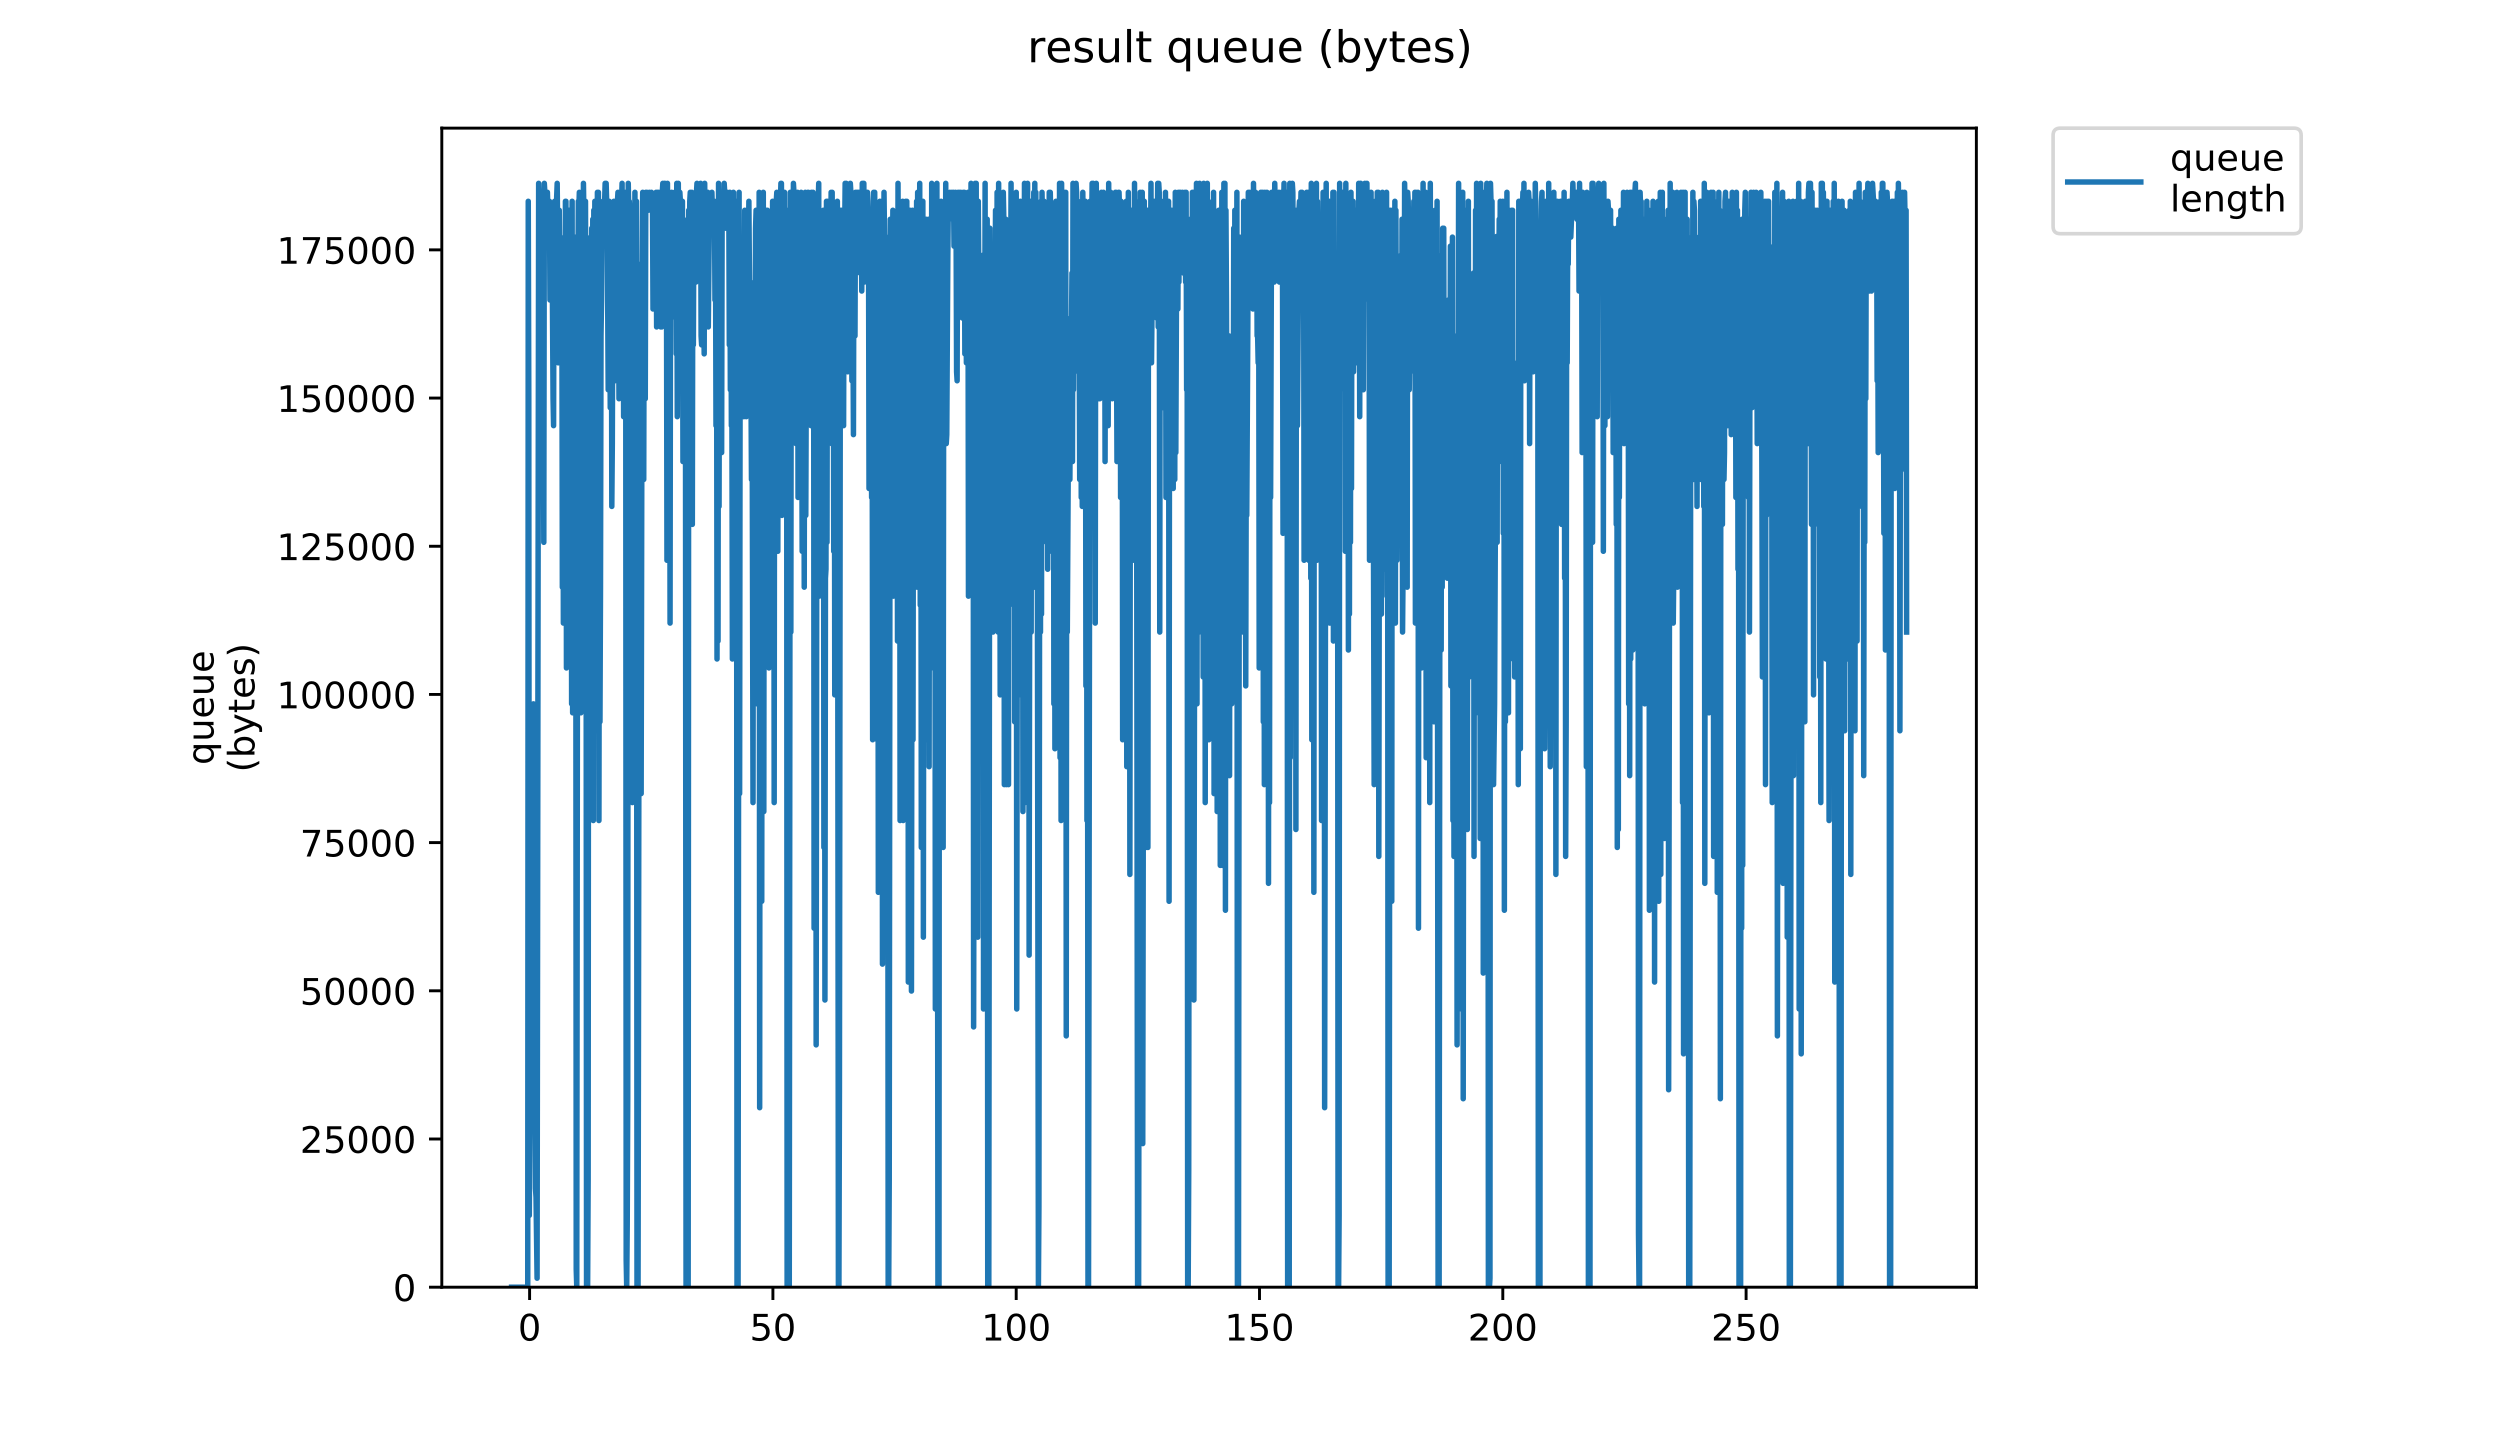 <?xml version="1.0" encoding="utf-8" standalone="no"?>
<!DOCTYPE svg PUBLIC "-//W3C//DTD SVG 1.1//EN"
  "http://www.w3.org/Graphics/SVG/1.1/DTD/svg11.dtd">
<!-- Created with matplotlib (https://matplotlib.org/) -->
<svg height="396pt" version="1.1" viewBox="0 0 684 396" width="684pt" xmlns="http://www.w3.org/2000/svg" xmlns:xlink="http://www.w3.org/1999/xlink">
 <defs>
  <style type="text/css">
*{stroke-linecap:butt;stroke-linejoin:round;}
  </style>
 </defs>
 <g id="figure_1">
  <g id="patch_1">
   <path d="M 0 396 
L 684 396 
L 684 0 
L 0 0 
z
" style="fill:#ffffff;"/>
  </g>
  <g id="axes_1">
   <g id="patch_2">
    <path d="M 120.879 352.174 
L 540.734 352.174 
L 540.734 35.062 
L 120.879 35.062 
z
" style="fill:#ffffff;"/>
   </g>
   <g id="matplotlib.axis_1">
    <g id="xtick_1">
     <g id="line2d_1">
      <defs>
       <path d="M 0 0 
L 0 3.5 
" id="mca71b2c2dd" style="stroke:#000000;stroke-width:0.8;"/>
      </defs>
      <g>
       <use style="stroke:#000000;stroke-width:0.8;" x="144.899" xlink:href="#mca71b2c2dd" y="352.174"/>
      </g>
     </g>
     <g id="text_1">
      <!-- 0 -->
      <defs>
       <path d="M 31.781 66.406 
Q 24.172 66.406 20.328 58.906 
Q 16.5 51.422 16.5 36.375 
Q 16.5 21.391 20.328 13.891 
Q 24.172 6.391 31.781 6.391 
Q 39.453 6.391 43.281 13.891 
Q 47.125 21.391 47.125 36.375 
Q 47.125 51.422 43.281 58.906 
Q 39.453 66.406 31.781 66.406 
z
M 31.781 74.219 
Q 44.047 74.219 50.516 64.516 
Q 56.984 54.828 56.984 36.375 
Q 56.984 17.969 50.516 8.266 
Q 44.047 -1.422 31.781 -1.422 
Q 19.531 -1.422 13.062 8.266 
Q 6.594 17.969 6.594 36.375 
Q 6.594 54.828 13.062 64.516 
Q 19.531 74.219 31.781 74.219 
z
" id="DejaVuSans-48"/>
      </defs>
      <g transform="translate(141.718 366.773)scale(0.1 -0.1)">
       <use xlink:href="#DejaVuSans-48"/>
      </g>
     </g>
    </g>
    <g id="xtick_2">
     <g id="line2d_2">
      <g>
       <use style="stroke:#000000;stroke-width:0.8;" x="211.466" xlink:href="#mca71b2c2dd" y="352.174"/>
      </g>
     </g>
     <g id="text_2">
      <!-- 50 -->
      <defs>
       <path d="M 10.797 72.906 
L 49.516 72.906 
L 49.516 64.594 
L 19.828 64.594 
L 19.828 46.734 
Q 21.969 47.469 24.109 47.828 
Q 26.266 48.188 28.422 48.188 
Q 40.625 48.188 47.75 41.5 
Q 54.891 34.812 54.891 23.391 
Q 54.891 11.625 47.562 5.094 
Q 40.234 -1.422 26.906 -1.422 
Q 22.312 -1.422 17.547 -0.641 
Q 12.797 0.141 7.719 1.703 
L 7.719 11.625 
Q 12.109 9.234 16.797 8.062 
Q 21.484 6.891 26.703 6.891 
Q 35.156 6.891 40.078 11.328 
Q 45.016 15.766 45.016 23.391 
Q 45.016 31 40.078 35.438 
Q 35.156 39.891 26.703 39.891 
Q 22.75 39.891 18.812 39.016 
Q 14.891 38.141 10.797 36.281 
z
" id="DejaVuSans-53"/>
      </defs>
      <g transform="translate(205.103 366.773)scale(0.1 -0.1)">
       <use xlink:href="#DejaVuSans-53"/>
       <use x="63.623" xlink:href="#DejaVuSans-48"/>
      </g>
     </g>
    </g>
    <g id="xtick_3">
     <g id="line2d_3">
      <g>
       <use style="stroke:#000000;stroke-width:0.8;" x="278.033" xlink:href="#mca71b2c2dd" y="352.174"/>
      </g>
     </g>
     <g id="text_3">
      <!-- 100 -->
      <defs>
       <path d="M 12.406 8.297 
L 28.516 8.297 
L 28.516 63.922 
L 10.984 60.406 
L 10.984 69.391 
L 28.422 72.906 
L 38.281 72.906 
L 38.281 8.297 
L 54.391 8.297 
L 54.391 0 
L 12.406 0 
z
" id="DejaVuSans-49"/>
      </defs>
      <g transform="translate(268.489 366.773)scale(0.1 -0.1)">
       <use xlink:href="#DejaVuSans-49"/>
       <use x="63.623" xlink:href="#DejaVuSans-48"/>
       <use x="127.246" xlink:href="#DejaVuSans-48"/>
      </g>
     </g>
    </g>
    <g id="xtick_4">
     <g id="line2d_4">
      <g>
       <use style="stroke:#000000;stroke-width:0.8;" x="344.599" xlink:href="#mca71b2c2dd" y="352.174"/>
      </g>
     </g>
     <g id="text_4">
      <!-- 150 -->
      <g transform="translate(335.056 366.773)scale(0.1 -0.1)">
       <use xlink:href="#DejaVuSans-49"/>
       <use x="63.623" xlink:href="#DejaVuSans-53"/>
       <use x="127.246" xlink:href="#DejaVuSans-48"/>
      </g>
     </g>
    </g>
    <g id="xtick_5">
     <g id="line2d_5">
      <g>
       <use style="stroke:#000000;stroke-width:0.8;" x="411.166" xlink:href="#mca71b2c2dd" y="352.174"/>
      </g>
     </g>
     <g id="text_5">
      <!-- 200 -->
      <defs>
       <path d="M 19.188 8.297 
L 53.609 8.297 
L 53.609 0 
L 7.328 0 
L 7.328 8.297 
Q 12.938 14.109 22.625 23.891 
Q 32.328 33.688 34.812 36.531 
Q 39.547 41.844 41.422 45.531 
Q 43.312 49.219 43.312 52.781 
Q 43.312 58.594 39.234 62.25 
Q 35.156 65.922 28.609 65.922 
Q 23.969 65.922 18.812 64.312 
Q 13.672 62.703 7.812 59.422 
L 7.812 69.391 
Q 13.766 71.781 18.938 73 
Q 24.125 74.219 28.422 74.219 
Q 39.75 74.219 46.484 68.547 
Q 53.219 62.891 53.219 53.422 
Q 53.219 48.922 51.531 44.891 
Q 49.859 40.875 45.406 35.406 
Q 44.188 33.984 37.641 27.219 
Q 31.109 20.453 19.188 8.297 
z
" id="DejaVuSans-50"/>
      </defs>
      <g transform="translate(401.622 366.773)scale(0.1 -0.1)">
       <use xlink:href="#DejaVuSans-50"/>
       <use x="63.623" xlink:href="#DejaVuSans-48"/>
       <use x="127.246" xlink:href="#DejaVuSans-48"/>
      </g>
     </g>
    </g>
    <g id="xtick_6">
     <g id="line2d_6">
      <g>
       <use style="stroke:#000000;stroke-width:0.8;" x="477.733" xlink:href="#mca71b2c2dd" y="352.174"/>
      </g>
     </g>
     <g id="text_6">
      <!-- 250 -->
      <g transform="translate(468.189 366.773)scale(0.1 -0.1)">
       <use xlink:href="#DejaVuSans-50"/>
       <use x="63.623" xlink:href="#DejaVuSans-53"/>
       <use x="127.246" xlink:href="#DejaVuSans-48"/>
      </g>
     </g>
    </g>
   </g>
   <g id="matplotlib.axis_2">
    <g id="ytick_1">
     <g id="line2d_7">
      <defs>
       <path d="M 0 0 
L -3.5 0 
" id="me29963f294" style="stroke:#000000;stroke-width:0.8;"/>
      </defs>
      <g>
       <use style="stroke:#000000;stroke-width:0.8;" x="120.879" xlink:href="#me29963f294" y="352.174"/>
      </g>
     </g>
     <g id="text_7">
      <!-- 0 -->
      <g transform="translate(107.516 355.973)scale(0.1 -0.1)">
       <use xlink:href="#DejaVuSans-48"/>
      </g>
     </g>
    </g>
    <g id="ytick_2">
     <g id="line2d_8">
      <g>
       <use style="stroke:#000000;stroke-width:0.8;" x="120.879" xlink:href="#me29963f294" y="311.63"/>
      </g>
     </g>
     <g id="text_8">
      <!-- 25000 -->
      <g transform="translate(82.066 315.429)scale(0.1 -0.1)">
       <use xlink:href="#DejaVuSans-50"/>
       <use x="63.623" xlink:href="#DejaVuSans-53"/>
       <use x="127.246" xlink:href="#DejaVuSans-48"/>
       <use x="190.869" xlink:href="#DejaVuSans-48"/>
       <use x="254.492" xlink:href="#DejaVuSans-48"/>
      </g>
     </g>
    </g>
    <g id="ytick_3">
     <g id="line2d_9">
      <g>
       <use style="stroke:#000000;stroke-width:0.8;" x="120.879" xlink:href="#me29963f294" y="271.085"/>
      </g>
     </g>
     <g id="text_9">
      <!-- 50000 -->
      <g transform="translate(82.066 274.884)scale(0.1 -0.1)">
       <use xlink:href="#DejaVuSans-53"/>
       <use x="63.623" xlink:href="#DejaVuSans-48"/>
       <use x="127.246" xlink:href="#DejaVuSans-48"/>
       <use x="190.869" xlink:href="#DejaVuSans-48"/>
       <use x="254.492" xlink:href="#DejaVuSans-48"/>
      </g>
     </g>
    </g>
    <g id="ytick_4">
     <g id="line2d_10">
      <g>
       <use style="stroke:#000000;stroke-width:0.8;" x="120.879" xlink:href="#me29963f294" y="230.541"/>
      </g>
     </g>
     <g id="text_10">
      <!-- 75000 -->
      <defs>
       <path d="M 8.203 72.906 
L 55.078 72.906 
L 55.078 68.703 
L 28.609 0 
L 18.312 0 
L 43.219 64.594 
L 8.203 64.594 
z
" id="DejaVuSans-55"/>
      </defs>
      <g transform="translate(82.066 234.34)scale(0.1 -0.1)">
       <use xlink:href="#DejaVuSans-55"/>
       <use x="63.623" xlink:href="#DejaVuSans-53"/>
       <use x="127.246" xlink:href="#DejaVuSans-48"/>
       <use x="190.869" xlink:href="#DejaVuSans-48"/>
       <use x="254.492" xlink:href="#DejaVuSans-48"/>
      </g>
     </g>
    </g>
    <g id="ytick_5">
     <g id="line2d_11">
      <g>
       <use style="stroke:#000000;stroke-width:0.8;" x="120.879" xlink:href="#me29963f294" y="189.996"/>
      </g>
     </g>
     <g id="text_11">
      <!-- 100000 -->
      <g transform="translate(75.704 193.795)scale(0.1 -0.1)">
       <use xlink:href="#DejaVuSans-49"/>
       <use x="63.623" xlink:href="#DejaVuSans-48"/>
       <use x="127.246" xlink:href="#DejaVuSans-48"/>
       <use x="190.869" xlink:href="#DejaVuSans-48"/>
       <use x="254.492" xlink:href="#DejaVuSans-48"/>
       <use x="318.115" xlink:href="#DejaVuSans-48"/>
      </g>
     </g>
    </g>
    <g id="ytick_6">
     <g id="line2d_12">
      <g>
       <use style="stroke:#000000;stroke-width:0.8;" x="120.879" xlink:href="#me29963f294" y="149.452"/>
      </g>
     </g>
     <g id="text_12">
      <!-- 125000 -->
      <g transform="translate(75.704 153.251)scale(0.1 -0.1)">
       <use xlink:href="#DejaVuSans-49"/>
       <use x="63.623" xlink:href="#DejaVuSans-50"/>
       <use x="127.246" xlink:href="#DejaVuSans-53"/>
       <use x="190.869" xlink:href="#DejaVuSans-48"/>
       <use x="254.492" xlink:href="#DejaVuSans-48"/>
       <use x="318.115" xlink:href="#DejaVuSans-48"/>
      </g>
     </g>
    </g>
    <g id="ytick_7">
     <g id="line2d_13">
      <g>
       <use style="stroke:#000000;stroke-width:0.8;" x="120.879" xlink:href="#me29963f294" y="108.907"/>
      </g>
     </g>
     <g id="text_13">
      <!-- 150000 -->
      <g transform="translate(75.704 112.706)scale(0.1 -0.1)">
       <use xlink:href="#DejaVuSans-49"/>
       <use x="63.623" xlink:href="#DejaVuSans-53"/>
       <use x="127.246" xlink:href="#DejaVuSans-48"/>
       <use x="190.869" xlink:href="#DejaVuSans-48"/>
       <use x="254.492" xlink:href="#DejaVuSans-48"/>
       <use x="318.115" xlink:href="#DejaVuSans-48"/>
      </g>
     </g>
    </g>
    <g id="ytick_8">
     <g id="line2d_14">
      <g>
       <use style="stroke:#000000;stroke-width:0.8;" x="120.879" xlink:href="#me29963f294" y="68.363"/>
      </g>
     </g>
     <g id="text_14">
      <!-- 175000 -->
      <g transform="translate(75.704 72.162)scale(0.1 -0.1)">
       <use xlink:href="#DejaVuSans-49"/>
       <use x="63.623" xlink:href="#DejaVuSans-55"/>
       <use x="127.246" xlink:href="#DejaVuSans-53"/>
       <use x="190.869" xlink:href="#DejaVuSans-48"/>
       <use x="254.492" xlink:href="#DejaVuSans-48"/>
       <use x="318.115" xlink:href="#DejaVuSans-48"/>
      </g>
     </g>
    </g>
    <g id="text_15">
     <!-- queue -->
     <defs>
      <path d="M 14.797 27.297 
Q 14.797 17.391 18.875 11.75 
Q 22.953 6.109 30.078 6.109 
Q 37.203 6.109 41.297 11.75 
Q 45.406 17.391 45.406 27.297 
Q 45.406 37.203 41.297 42.844 
Q 37.203 48.484 30.078 48.484 
Q 22.953 48.484 18.875 42.844 
Q 14.797 37.203 14.797 27.297 
z
M 45.406 8.203 
Q 42.578 3.328 38.25 0.953 
Q 33.938 -1.422 27.875 -1.422 
Q 17.969 -1.422 11.734 6.484 
Q 5.516 14.406 5.516 27.297 
Q 5.516 40.188 11.734 48.094 
Q 17.969 56 27.875 56 
Q 33.938 56 38.25 53.625 
Q 42.578 51.266 45.406 46.391 
L 45.406 54.688 
L 54.391 54.688 
L 54.391 -20.797 
L 45.406 -20.797 
z
" id="DejaVuSans-113"/>
      <path d="M 8.5 21.578 
L 8.5 54.688 
L 17.484 54.688 
L 17.484 21.922 
Q 17.484 14.156 20.5 10.266 
Q 23.531 6.391 29.594 6.391 
Q 36.859 6.391 41.078 11.031 
Q 45.312 15.672 45.312 23.688 
L 45.312 54.688 
L 54.297 54.688 
L 54.297 0 
L 45.312 0 
L 45.312 8.406 
Q 42.047 3.422 37.719 1 
Q 33.406 -1.422 27.688 -1.422 
Q 18.266 -1.422 13.375 4.438 
Q 8.5 10.297 8.5 21.578 
z
M 31.109 56 
z
" id="DejaVuSans-117"/>
      <path d="M 56.203 29.594 
L 56.203 25.203 
L 14.891 25.203 
Q 15.484 15.922 20.484 11.062 
Q 25.484 6.203 34.422 6.203 
Q 39.594 6.203 44.453 7.469 
Q 49.312 8.734 54.109 11.281 
L 54.109 2.781 
Q 49.266 0.734 44.188 -0.344 
Q 39.109 -1.422 33.891 -1.422 
Q 20.797 -1.422 13.156 6.188 
Q 5.516 13.812 5.516 26.812 
Q 5.516 40.234 12.766 48.109 
Q 20.016 56 32.328 56 
Q 43.359 56 49.781 48.891 
Q 56.203 41.797 56.203 29.594 
z
M 47.219 32.234 
Q 47.125 39.594 43.094 43.984 
Q 39.062 48.391 32.422 48.391 
Q 24.906 48.391 20.391 44.141 
Q 15.875 39.891 15.188 32.172 
z
" id="DejaVuSans-101"/>
     </defs>
     <g transform="translate(58.426 209.283)rotate(-90)scale(0.1 -0.1)">
      <use xlink:href="#DejaVuSans-113"/>
      <use x="63.477" xlink:href="#DejaVuSans-117"/>
      <use x="126.855" xlink:href="#DejaVuSans-101"/>
      <use x="188.379" xlink:href="#DejaVuSans-117"/>
      <use x="251.758" xlink:href="#DejaVuSans-101"/>
     </g>
     <!-- (bytes) -->
     <defs>
      <path d="M 31 75.875 
Q 24.469 64.656 21.281 53.656 
Q 18.109 42.672 18.109 31.391 
Q 18.109 20.125 21.312 9.062 
Q 24.516 -2 31 -13.188 
L 23.188 -13.188 
Q 15.875 -1.703 12.234 9.375 
Q 8.594 20.453 8.594 31.391 
Q 8.594 42.281 12.203 53.312 
Q 15.828 64.359 23.188 75.875 
z
" id="DejaVuSans-40"/>
      <path d="M 48.688 27.297 
Q 48.688 37.203 44.609 42.844 
Q 40.531 48.484 33.406 48.484 
Q 26.266 48.484 22.188 42.844 
Q 18.109 37.203 18.109 27.297 
Q 18.109 17.391 22.188 11.75 
Q 26.266 6.109 33.406 6.109 
Q 40.531 6.109 44.609 11.75 
Q 48.688 17.391 48.688 27.297 
z
M 18.109 46.391 
Q 20.953 51.266 25.266 53.625 
Q 29.594 56 35.594 56 
Q 45.562 56 51.781 48.094 
Q 58.016 40.188 58.016 27.297 
Q 58.016 14.406 51.781 6.484 
Q 45.562 -1.422 35.594 -1.422 
Q 29.594 -1.422 25.266 0.953 
Q 20.953 3.328 18.109 8.203 
L 18.109 0 
L 9.078 0 
L 9.078 75.984 
L 18.109 75.984 
z
" id="DejaVuSans-98"/>
      <path d="M 32.172 -5.078 
Q 28.375 -14.844 24.75 -17.812 
Q 21.141 -20.797 15.094 -20.797 
L 7.906 -20.797 
L 7.906 -13.281 
L 13.188 -13.281 
Q 16.891 -13.281 18.938 -11.516 
Q 21 -9.766 23.484 -3.219 
L 25.094 0.875 
L 2.984 54.688 
L 12.5 54.688 
L 29.594 11.922 
L 46.688 54.688 
L 56.203 54.688 
z
" id="DejaVuSans-121"/>
      <path d="M 18.312 70.219 
L 18.312 54.688 
L 36.812 54.688 
L 36.812 47.703 
L 18.312 47.703 
L 18.312 18.016 
Q 18.312 11.328 20.141 9.422 
Q 21.969 7.516 27.594 7.516 
L 36.812 7.516 
L 36.812 0 
L 27.594 0 
Q 17.188 0 13.234 3.875 
Q 9.281 7.766 9.281 18.016 
L 9.281 47.703 
L 2.688 47.703 
L 2.688 54.688 
L 9.281 54.688 
L 9.281 70.219 
z
" id="DejaVuSans-116"/>
      <path d="M 44.281 53.078 
L 44.281 44.578 
Q 40.484 46.531 36.375 47.5 
Q 32.281 48.484 27.875 48.484 
Q 21.188 48.484 17.844 46.438 
Q 14.5 44.391 14.5 40.281 
Q 14.5 37.156 16.891 35.375 
Q 19.281 33.594 26.516 31.984 
L 29.594 31.297 
Q 39.156 29.25 43.188 25.516 
Q 47.219 21.781 47.219 15.094 
Q 47.219 7.469 41.188 3.016 
Q 35.156 -1.422 24.609 -1.422 
Q 20.219 -1.422 15.453 -0.562 
Q 10.688 0.297 5.422 2 
L 5.422 11.281 
Q 10.406 8.688 15.234 7.391 
Q 20.062 6.109 24.812 6.109 
Q 31.156 6.109 34.562 8.281 
Q 37.984 10.453 37.984 14.406 
Q 37.984 18.062 35.516 20.016 
Q 33.062 21.969 24.703 23.781 
L 21.578 24.516 
Q 13.234 26.266 9.516 29.906 
Q 5.812 33.547 5.812 39.891 
Q 5.812 47.609 11.281 51.797 
Q 16.75 56 26.812 56 
Q 31.781 56 36.172 55.266 
Q 40.578 54.547 44.281 53.078 
z
" id="DejaVuSans-115"/>
      <path d="M 8.016 75.875 
L 15.828 75.875 
Q 23.141 64.359 26.781 53.312 
Q 30.422 42.281 30.422 31.391 
Q 30.422 20.453 26.781 9.375 
Q 23.141 -1.703 15.828 -13.188 
L 8.016 -13.188 
Q 14.5 -2 17.703 9.062 
Q 20.906 20.125 20.906 31.391 
Q 20.906 42.672 17.703 53.656 
Q 14.5 64.656 8.016 75.875 
z
" id="DejaVuSans-41"/>
     </defs>
     <g transform="translate(69.624 211.295)rotate(-90)scale(0.1 -0.1)">
      <use xlink:href="#DejaVuSans-40"/>
      <use x="39.014" xlink:href="#DejaVuSans-98"/>
      <use x="102.49" xlink:href="#DejaVuSans-121"/>
      <use x="161.67" xlink:href="#DejaVuSans-116"/>
      <use x="200.879" xlink:href="#DejaVuSans-101"/>
      <use x="262.402" xlink:href="#DejaVuSans-115"/>
      <use x="314.502" xlink:href="#DejaVuSans-41"/>
     </g>
    </g>
   </g>
   <g id="line2d_15">
    <path clip-path="url(#pa3f429b606)" d="M 139.963 352.174 
L 144.389 352.174 
L 144.53 55.074 
L 144.678 109.092 
L 144.82 332.531 
L 145.243 253.959 
L 145.383 246.593 
L 145.526 263.781 
L 145.666 209.762 
L 145.807 276.058 
L 145.948 192.575 
L 146.089 298.156 
L 146.228 263.781 
L 146.51 325.165 
L 146.658 327.62 
L 146.946 349.719 
L 147.374 50.163 
L 147.662 59.985 
L 147.803 57.529 
L 147.943 52.618 
L 148.084 55.074 
L 148.224 59.985 
L 148.364 57.529 
L 148.504 57.529 
L 148.785 148.378 
L 148.926 50.163 
L 149.348 57.529 
L 149.488 52.618 
L 149.768 52.618 
L 149.908 57.529 
L 150.049 67.351 
L 150.191 55.074 
L 150.331 55.074 
L 150.471 82.083 
L 150.613 57.529 
L 150.754 57.529 
L 150.894 77.172 
L 151.034 64.873 
L 151.317 109.092 
L 151.458 116.458 
L 151.599 59.985 
L 151.739 55.074 
L 151.882 86.994 
L 152.026 57.529 
L 152.167 89.449 
L 152.307 53.796 
L 152.447 50.163 
L 152.587 64.873 
L 152.729 99.271 
L 153.01 57.529 
L 153.29 91.904 
L 153.43 82.083 
L 153.572 82.083 
L 153.714 67.351 
L 153.856 160.655 
L 153.996 77.172 
L 154.137 170.476 
L 154.417 64.873 
L 154.557 141.012 
L 154.697 55.074 
L 154.837 55.074 
L 154.977 182.753 
L 155.117 74.717 
L 155.259 128.735 
L 155.685 57.529 
L 155.825 141.012 
L 155.966 116.458 
L 156.109 111.547 
L 156.249 59.985 
L 156.391 192.575 
L 156.531 55.074 
L 156.675 195.03 
L 156.816 84.538 
L 156.956 138.557 
L 157.096 148.378 
L 157.236 64.873 
L 157.376 123.824 
L 157.516 101.726 
L 157.656 347.263 
L 157.802 352.174 
L 158.084 89.449 
L 158.225 55.074 
L 158.366 57.529 
L 158.506 52.618 
L 158.646 175.387 
L 158.786 192.575 
L 158.926 195.03 
L 159.067 187.664 
L 159.347 145.923 
L 159.628 50.163 
L 159.768 59.985 
L 159.908 57.529 
L 160.048 106.637 
L 160.188 55.074 
L 160.329 96.815 
L 160.477 352.174 
L 160.772 352.174 
L 160.92 322.71 
L 161.06 79.628 
L 161.2 72.261 
L 161.34 72.261 
L 161.48 69.806 
L 161.62 64.873 
L 161.76 114.003 
L 161.901 62.44 
L 162.042 165.566 
L 162.182 59.985 
L 162.325 224.495 
L 162.465 57.529 
L 162.606 123.824 
L 162.747 55.074 
L 162.887 55.074 
L 163.168 199.941 
L 163.449 52.618 
L 163.589 160.655 
L 163.729 52.618 
L 163.869 224.495 
L 164.012 121.369 
L 164.153 197.486 
L 164.296 160.655 
L 164.437 91.904 
L 164.581 82.083 
L 164.722 59.985 
L 164.863 62.44 
L 165.004 55.074 
L 165.144 55.074 
L 165.284 59.985 
L 165.564 50.163 
L 165.843 50.163 
L 166.123 59.985 
L 166.403 106.637 
L 166.683 55.074 
L 166.964 111.547 
L 167.106 62.44 
L 167.249 57.529 
L 167.39 138.557 
L 167.531 121.369 
L 167.671 77.172 
L 167.812 99.271 
L 167.952 55.074 
L 168.092 57.529 
L 168.232 104.181 
L 168.372 91.904 
L 168.512 55.074 
L 168.653 55.074 
L 168.793 69.806 
L 168.933 55.074 
L 169.073 52.618 
L 169.356 109.092 
L 169.497 57.529 
L 169.638 55.074 
L 169.779 99.271 
L 170.062 55.074 
L 170.201 50.163 
L 170.342 101.726 
L 170.482 64.873 
L 170.622 114.003 
L 170.762 55.074 
L 170.903 111.547 
L 171.043 57.529 
L 171.183 52.618 
L 171.325 344.808 
L 171.465 352.174 
L 171.608 334.987 
L 171.748 300.611 
L 171.888 50.163 
L 172.028 57.529 
L 172.168 55.074 
L 172.308 57.529 
L 172.593 187.664 
L 173.015 219.584 
L 173.155 217.129 
L 173.574 106.637 
L 173.714 52.618 
L 173.854 94.36 
L 174.136 55.074 
L 174.281 352.174 
L 174.574 352.174 
L 174.999 77.172 
L 175.139 141.012 
L 175.28 72.261 
L 175.42 217.129 
L 175.702 72.261 
L 175.843 52.618 
L 175.984 62.44 
L 176.125 131.19 
L 176.265 64.873 
L 176.405 64.873 
L 176.546 109.092 
L 176.688 52.618 
L 176.969 52.618 
L 177.25 57.529 
L 177.39 57.529 
L 177.67 52.618 
L 177.81 55.074 
L 177.955 55.074 
L 178.097 57.529 
L 178.237 52.618 
L 178.376 55.074 
L 178.517 55.074 
L 178.662 84.538 
L 178.802 69.806 
L 178.942 79.628 
L 179.083 55.074 
L 179.226 59.985 
L 179.367 72.261 
L 179.509 52.618 
L 179.649 89.449 
L 179.789 52.618 
L 179.93 52.618 
L 180.07 57.529 
L 180.212 52.618 
L 180.353 55.074 
L 180.493 55.074 
L 180.636 86.994 
L 180.779 89.449 
L 180.92 55.074 
L 181.061 89.449 
L 181.203 52.618 
L 181.346 50.163 
L 181.486 57.529 
L 181.627 77.172 
L 181.77 50.163 
L 181.914 50.163 
L 182.055 55.074 
L 182.195 77.172 
L 182.337 64.873 
L 182.478 153.289 
L 182.618 50.163 
L 182.76 99.271 
L 182.902 55.074 
L 183.044 116.458 
L 183.186 57.529 
L 183.328 170.476 
L 183.47 59.985 
L 183.611 86.994 
L 183.753 52.618 
L 184.034 59.985 
L 184.175 55.074 
L 184.455 55.074 
L 184.596 52.618 
L 184.737 52.618 
L 184.878 55.074 
L 185.019 96.815 
L 185.161 50.163 
L 185.301 114.003 
L 185.443 52.618 
L 185.584 50.163 
L 185.727 91.904 
L 185.868 82.083 
L 186.01 52.618 
L 186.151 55.074 
L 186.292 62.44 
L 186.432 104.181 
L 186.712 55.074 
L 186.854 126.28 
L 186.994 59.985 
L 187.135 126.28 
L 187.277 69.806 
L 187.56 121.369 
L 187.703 352.174 
L 188.284 352.174 
L 188.431 57.529 
L 188.575 82.083 
L 188.717 55.074 
L 188.859 52.618 
L 189 133.646 
L 189.282 52.618 
L 189.422 143.467 
L 189.562 59.985 
L 189.703 94.36 
L 189.844 59.985 
L 189.987 62.44 
L 190.129 72.261 
L 190.27 62.44 
L 190.411 77.172 
L 190.554 52.618 
L 190.694 50.163 
L 190.834 55.074 
L 190.975 52.618 
L 191.117 55.074 
L 191.258 59.985 
L 191.399 59.985 
L 191.681 50.163 
L 191.821 91.904 
L 191.961 94.36 
L 192.101 55.074 
L 192.241 89.449 
L 192.381 67.351 
L 192.665 96.815 
L 192.805 50.163 
L 192.944 69.806 
L 193.084 52.618 
L 193.226 52.618 
L 193.366 55.074 
L 193.506 59.985 
L 193.646 52.618 
L 193.789 89.449 
L 194.071 59.916 
L 194.211 62.44 
L 194.351 55.074 
L 194.491 57.529 
L 194.632 62.44 
L 194.772 52.618 
L 194.912 57.529 
L 195.052 55.074 
L 195.192 55.074 
L 195.332 57.529 
L 195.472 55.074 
L 195.612 82.083 
L 195.752 62.44 
L 195.893 116.458 
L 196.034 62.44 
L 196.175 180.298 
L 196.316 57.529 
L 196.455 175.387 
L 196.597 50.163 
L 196.737 138.557 
L 196.877 62.44 
L 197.017 123.824 
L 197.157 64.873 
L 197.437 123.824 
L 197.577 57.529 
L 197.998 57.529 
L 198.138 50.163 
L 198.278 52.618 
L 198.558 62.44 
L 198.699 62.44 
L 198.838 52.618 
L 198.978 52.618 
L 199.118 57.529 
L 199.261 55.074 
L 199.401 55.074 
L 199.542 94.36 
L 199.682 52.618 
L 199.822 106.637 
L 199.962 59.985 
L 200.102 116.458 
L 200.241 106.637 
L 200.382 180.298 
L 200.662 52.618 
L 200.802 91.904 
L 200.946 57.529 
L 201.086 96.815 
L 201.226 57.529 
L 201.366 118.914 
L 201.506 55.074 
L 201.646 352.174 
L 201.936 352.174 
L 202.217 52.618 
L 202.357 217.129 
L 202.496 99.271 
L 202.638 94.36 
L 202.779 111.547 
L 202.919 79.628 
L 203.06 94.36 
L 203.2 77.172 
L 203.341 79.628 
L 203.481 114.003 
L 203.761 57.529 
L 204.18 114.003 
L 204.32 59.985 
L 204.46 101.726 
L 204.606 62.44 
L 204.749 67.351 
L 204.893 55.074 
L 205.179 94.36 
L 205.32 77.172 
L 205.6 131.19 
L 205.74 89.449 
L 206.022 219.584 
L 206.162 106.637 
L 206.302 94.36 
L 206.442 101.726 
L 206.582 94.36 
L 206.722 62.44 
L 206.862 57.529 
L 207.002 89.449 
L 207.142 192.575 
L 207.284 79.628 
L 207.423 74.717 
L 207.563 175.387 
L 207.704 52.618 
L 207.844 303.067 
L 207.985 123.824 
L 208.269 55.074 
L 208.412 246.593 
L 208.557 99.271 
L 208.699 104.181 
L 208.839 52.618 
L 208.98 222.039 
L 209.122 64.873 
L 209.262 155.744 
L 209.403 64.873 
L 209.543 163.11 
L 209.684 57.529 
L 209.824 114.003 
L 209.966 57.529 
L 210.106 86.994 
L 210.246 74.717 
L 210.386 182.753 
L 210.527 62.44 
L 210.666 67.351 
L 210.946 106.637 
L 211.085 69.806 
L 211.234 145.923 
L 211.382 55.074 
L 211.53 150.833 
L 211.674 67.351 
L 211.815 219.584 
L 211.959 62.44 
L 212.103 55.074 
L 212.247 74.717 
L 212.389 55.074 
L 212.53 52.618 
L 212.671 69.806 
L 212.812 150.833 
L 212.953 57.529 
L 213.094 94.36 
L 213.236 59.985 
L 213.517 55.074 
L 213.658 50.163 
L 213.798 50.163 
L 213.94 141.012 
L 214.08 52.618 
L 214.22 52.618 
L 214.362 57.529 
L 214.502 94.36 
L 214.644 52.618 
L 214.787 114.003 
L 214.929 57.529 
L 215.071 91.904 
L 215.214 57.529 
L 215.355 352.174 
L 215.946 352.174 
L 216.235 52.618 
L 216.376 172.932 
L 216.518 55.074 
L 216.658 77.172 
L 216.799 57.529 
L 216.939 72.261 
L 217.079 50.163 
L 217.219 52.618 
L 217.359 57.529 
L 217.499 77.172 
L 217.64 55.074 
L 217.781 121.369 
L 217.924 109.092 
L 218.206 52.618 
L 218.346 136.101 
L 218.487 55.074 
L 218.627 126.28 
L 218.768 62.44 
L 218.908 89.449 
L 219.048 57.529 
L 219.189 52.618 
L 219.472 150.833 
L 219.612 59.985 
L 219.753 57.529 
L 219.897 84.538 
L 220.04 160.655 
L 220.182 62.44 
L 220.323 52.618 
L 220.463 141.012 
L 220.75 59.985 
L 220.891 57.529 
L 221.033 52.618 
L 221.174 52.618 
L 221.318 111.547 
L 221.459 55.074 
L 221.6 94.36 
L 221.742 55.074 
L 221.883 116.458 
L 222.024 52.618 
L 222.165 72.261 
L 222.307 69.806 
L 222.449 52.618 
L 222.594 57.529 
L 222.735 253.959 
L 222.876 126.28 
L 223.017 116.458 
L 223.157 55.074 
L 223.299 285.879 
L 223.579 55.074 
L 223.72 104.181 
L 223.861 55.074 
L 224.002 50.163 
L 224.143 163.11 
L 224.284 59.985 
L 224.425 116.458 
L 224.566 74.717 
L 224.708 77.172 
L 224.849 94.36 
L 224.99 160.655 
L 225.277 57.529 
L 225.418 231.861 
L 225.559 96.815 
L 225.7 273.602 
L 225.844 158.2 
L 225.985 155.744 
L 226.125 55.074 
L 226.266 148.378 
L 226.408 55.074 
L 226.549 116.458 
L 226.69 62.44 
L 226.831 55.074 
L 226.973 62.44 
L 227.115 55.074 
L 227.256 74.717 
L 227.397 52.618 
L 227.539 121.369 
L 227.681 52.618 
L 227.822 118.914 
L 227.964 57.529 
L 228.105 150.833 
L 228.246 64.873 
L 228.388 190.119 
L 228.529 121.369 
L 228.675 121.369 
L 228.817 64.873 
L 228.957 106.637 
L 229.097 55.074 
L 229.385 352.174 
L 229.529 352.174 
L 229.67 298.156 
L 229.955 57.529 
L 230.096 86.994 
L 230.239 57.529 
L 230.38 59.985 
L 230.523 57.529 
L 230.804 116.458 
L 230.947 64.873 
L 231.089 64.873 
L 231.232 50.163 
L 231.373 94.36 
L 231.516 50.163 
L 231.801 59.985 
L 231.941 101.726 
L 232.223 52.618 
L 232.364 55.074 
L 232.507 55.074 
L 232.65 50.163 
L 232.791 52.618 
L 232.933 52.618 
L 233.076 104.181 
L 233.217 101.726 
L 233.359 89.449 
L 233.5 118.914 
L 233.641 57.529 
L 233.782 67.351 
L 233.924 91.904 
L 234.065 52.618 
L 234.209 74.717 
L 234.35 52.618 
L 234.779 52.618 
L 234.92 55.074 
L 235.061 52.618 
L 235.202 72.261 
L 235.344 74.717 
L 235.492 74.717 
L 235.633 59.985 
L 235.776 79.628 
L 235.918 50.163 
L 236.059 57.529 
L 236.201 50.163 
L 236.344 50.163 
L 236.491 77.172 
L 236.773 55.074 
L 236.915 52.618 
L 237.339 52.618 
L 237.48 55.074 
L 237.62 59.985 
L 237.762 133.646 
L 237.903 123.824 
L 238.046 57.529 
L 238.187 126.28 
L 238.328 74.717 
L 238.469 136.101 
L 238.611 99.271 
L 238.752 202.396 
L 239.034 52.618 
L 239.176 158.2 
L 239.318 52.618 
L 239.459 111.547 
L 239.6 59.985 
L 239.74 133.646 
L 239.882 118.914 
L 240.026 202.396 
L 240.17 106.637 
L 240.311 244.138 
L 240.734 55.074 
L 240.875 145.923 
L 241.015 91.904 
L 241.156 111.547 
L 241.299 55.074 
L 241.44 263.781 
L 241.866 52.618 
L 242.008 64.873 
L 242.295 163.11 
L 242.436 64.873 
L 242.576 82.083 
L 242.72 69.806 
L 242.862 123.824 
L 243.002 352.174 
L 243.15 352.174 
L 243.297 322.71 
L 243.579 59.985 
L 243.865 111.547 
L 244.007 74.717 
L 244.147 91.904 
L 244.287 57.529 
L 244.428 163.11 
L 244.572 62.44 
L 244.712 69.806 
L 244.853 96.815 
L 244.993 62.44 
L 245.133 133.646 
L 245.274 123.824 
L 245.415 79.628 
L 245.555 175.387 
L 245.697 50.163 
L 245.978 133.646 
L 246.12 67.351 
L 246.263 224.495 
L 246.404 59.985 
L 246.544 118.914 
L 246.686 59.985 
L 246.826 148.378 
L 246.966 55.074 
L 247.107 224.495 
L 247.248 84.538 
L 247.388 190.119 
L 247.528 57.529 
L 247.668 109.092 
L 247.811 55.074 
L 247.953 126.28 
L 248.095 55.074 
L 248.236 148.378 
L 248.377 57.529 
L 248.517 268.691 
L 248.659 94.36 
L 248.802 104.181 
L 248.945 57.529 
L 249.086 94.36 
L 249.228 74.717 
L 249.372 271.147 
L 249.654 57.529 
L 249.796 202.396 
L 249.937 104.181 
L 250.077 96.815 
L 250.22 148.378 
L 250.502 69.806 
L 250.645 141.012 
L 250.786 55.074 
L 250.927 160.655 
L 251.068 52.618 
L 251.208 150.833 
L 251.352 52.618 
L 251.496 138.557 
L 251.637 50.163 
L 251.78 165.566 
L 251.924 77.172 
L 252.07 231.861 
L 252.21 133.646 
L 252.35 128.735 
L 252.492 55.074 
L 252.632 256.415 
L 252.774 118.914 
L 252.919 114.003 
L 253.06 72.261 
L 253.201 133.646 
L 253.342 59.985 
L 253.485 74.717 
L 253.627 202.396 
L 253.768 96.815 
L 253.916 118.914 
L 254.059 59.985 
L 254.203 209.762 
L 254.344 79.628 
L 254.486 180.298 
L 254.629 109.092 
L 254.77 182.753 
L 254.912 50.163 
L 255.054 96.815 
L 255.195 55.074 
L 255.336 180.298 
L 255.479 57.529 
L 255.621 175.387 
L 255.769 67.351 
L 255.91 276.058 
L 256.333 50.163 
L 256.62 352.174 
L 256.91 352.174 
L 257.051 57.529 
L 257.196 82.083 
L 257.337 133.646 
L 257.477 55.074 
L 257.618 175.387 
L 257.762 94.36 
L 257.904 131.19 
L 258.047 231.861 
L 258.188 99.271 
L 258.329 74.717 
L 258.47 69.806 
L 258.611 96.815 
L 258.753 50.163 
L 258.895 121.369 
L 259.035 118.914 
L 259.322 69.806 
L 259.463 55.074 
L 259.605 59.985 
L 259.888 52.618 
L 260.172 57.529 
L 260.315 57.529 
L 260.458 52.618 
L 260.599 59.985 
L 260.74 57.529 
L 260.881 52.618 
L 261.021 67.351 
L 261.161 64.873 
L 261.442 52.618 
L 261.582 59.985 
L 261.723 101.726 
L 261.867 104.181 
L 262.007 55.074 
L 262.149 52.618 
L 262.289 55.074 
L 262.432 52.618 
L 262.713 57.529 
L 262.854 52.618 
L 262.994 57.529 
L 263.276 86.994 
L 263.417 55.074 
L 263.559 52.618 
L 263.7 67.351 
L 263.841 52.618 
L 263.981 96.815 
L 264.121 57.529 
L 264.261 57.529 
L 264.401 99.271 
L 264.544 91.904 
L 264.826 52.618 
L 264.97 163.11 
L 265.11 55.074 
L 265.25 104.181 
L 265.39 77.172 
L 265.531 101.726 
L 265.672 50.163 
L 265.816 153.289 
L 265.957 59.985 
L 266.098 101.726 
L 266.239 57.529 
L 266.381 280.968 
L 266.81 50.163 
L 266.95 234.316 
L 267.09 50.163 
L 267.235 168.021 
L 267.377 57.529 
L 267.517 256.415 
L 267.658 55.074 
L 267.802 77.172 
L 267.946 155.744 
L 268.086 160.655 
L 268.227 141.012 
L 268.372 104.181 
L 268.515 118.914 
L 268.661 192.575 
L 268.956 69.806 
L 269.096 276.058 
L 269.526 50.163 
L 269.669 226.95 
L 269.953 94.36 
L 270.094 59.985 
L 270.242 352.174 
L 270.538 352.174 
L 270.821 62.44 
L 270.961 114.003 
L 271.104 84.538 
L 271.246 82.083 
L 271.388 123.824 
L 271.528 77.172 
L 271.671 172.932 
L 271.954 96.815 
L 272.094 111.547 
L 272.377 57.529 
L 272.519 94.36 
L 272.662 168.021 
L 272.804 52.618 
L 273.085 172.932 
L 273.227 50.163 
L 273.369 106.637 
L 273.509 101.726 
L 273.65 190.119 
L 273.793 62.44 
L 273.935 118.914 
L 274.076 57.529 
L 274.36 57.529 
L 274.501 52.618 
L 274.643 59.985 
L 274.784 214.673 
L 274.929 114.003 
L 275.071 123.824 
L 275.211 59.985 
L 275.352 214.673 
L 275.492 82.083 
L 275.632 190.119 
L 275.78 79.628 
L 275.921 214.673 
L 276.061 89.449 
L 276.202 165.566 
L 276.343 94.36 
L 276.484 86.994 
L 276.626 50.163 
L 276.766 106.637 
L 276.906 79.628 
L 277.046 84.538 
L 277.191 59.985 
L 277.332 89.449 
L 277.473 55.074 
L 277.613 197.486 
L 277.757 55.074 
L 277.899 99.271 
L 278.04 52.618 
L 278.181 276.058 
L 278.462 57.529 
L 278.604 64.873 
L 278.746 121.369 
L 278.887 57.529 
L 279.028 131.19 
L 279.169 55.074 
L 279.312 190.119 
L 279.452 84.538 
L 279.594 84.538 
L 279.734 77.172 
L 279.875 222.039 
L 280.015 84.538 
L 280.156 109.092 
L 280.296 50.163 
L 280.438 219.584 
L 280.578 109.092 
L 280.72 101.726 
L 280.861 55.074 
L 281.002 89.449 
L 281.146 50.163 
L 281.288 160.655 
L 281.428 57.529 
L 281.568 261.325 
L 281.85 74.717 
L 281.99 55.074 
L 282.13 172.932 
L 282.272 57.529 
L 282.412 155.744 
L 282.553 55.074 
L 282.698 131.19 
L 282.839 52.618 
L 282.979 160.655 
L 283.12 50.163 
L 283.262 143.467 
L 283.403 52.618 
L 283.543 121.369 
L 283.684 57.529 
L 284.108 352.174 
L 284.251 330.076 
L 284.532 59.985 
L 284.673 172.932 
L 284.813 55.074 
L 284.954 168.021 
L 285.094 52.618 
L 285.235 62.44 
L 285.375 62.44 
L 285.517 101.726 
L 285.657 55.074 
L 285.942 104.181 
L 286.083 123.824 
L 286.223 57.529 
L 286.363 148.378 
L 286.505 57.529 
L 286.645 155.744 
L 286.787 74.717 
L 286.928 82.083 
L 287.074 52.618 
L 287.216 150.833 
L 287.356 52.618 
L 287.495 59.985 
L 287.635 89.449 
L 287.775 64.873 
L 287.915 62.44 
L 288.055 96.815 
L 288.195 59.985 
L 288.337 192.575 
L 288.477 57.529 
L 288.621 204.852 
L 288.903 55.074 
L 289.042 69.806 
L 289.183 163.11 
L 289.323 57.529 
L 289.464 158.2 
L 289.604 57.529 
L 289.745 190.119 
L 289.889 50.163 
L 290.029 207.307 
L 290.17 57.529 
L 290.311 224.495 
L 290.451 50.163 
L 290.592 91.904 
L 290.734 62.44 
L 290.876 126.28 
L 291.16 52.618 
L 291.301 74.717 
L 291.443 170.476 
L 291.584 52.618 
L 291.726 283.424 
L 291.869 86.994 
L 292.012 172.932 
L 292.294 123.824 
L 292.434 106.637 
L 292.578 109.092 
L 292.72 131.19 
L 292.862 106.637 
L 293.003 109.092 
L 293.287 74.717 
L 293.427 126.28 
L 293.567 50.163 
L 293.707 106.637 
L 293.849 55.074 
L 293.991 101.726 
L 294.131 67.351 
L 294.272 72.261 
L 294.411 50.163 
L 294.553 52.618 
L 294.694 59.985 
L 294.836 55.074 
L 294.977 55.074 
L 295.264 89.449 
L 295.405 131.19 
L 295.546 57.529 
L 295.688 79.628 
L 295.828 136.101 
L 295.97 55.074 
L 296.11 138.557 
L 296.253 52.618 
L 296.394 67.351 
L 296.535 101.726 
L 296.959 55.074 
L 297.103 187.664 
L 297.244 57.529 
L 297.385 224.495 
L 297.525 123.824 
L 297.673 352.174 
L 297.82 352.174 
L 298.244 55.074 
L 298.384 109.092 
L 298.527 59.985 
L 298.667 62.44 
L 298.807 50.163 
L 298.952 94.36 
L 299.093 50.163 
L 299.233 89.449 
L 299.375 59.985 
L 299.516 79.628 
L 299.657 170.476 
L 299.798 59.985 
L 299.938 50.163 
L 300.079 67.351 
L 300.219 55.074 
L 300.36 77.172 
L 300.503 55.074 
L 300.642 109.092 
L 300.925 109.092 
L 301.066 62.44 
L 301.206 94.36 
L 301.349 52.618 
L 301.49 59.985 
L 301.632 59.985 
L 301.773 79.628 
L 301.917 52.618 
L 302.063 55.074 
L 302.204 62.44 
L 302.346 126.28 
L 302.49 64.873 
L 302.631 111.547 
L 302.771 55.074 
L 303.053 55.074 
L 303.195 116.458 
L 303.337 50.163 
L 303.476 89.449 
L 303.617 55.074 
L 303.756 72.261 
L 303.897 52.618 
L 304.037 94.36 
L 304.178 77.172 
L 304.323 109.092 
L 304.466 64.873 
L 304.607 84.538 
L 304.749 57.529 
L 304.891 55.074 
L 305.033 55.074 
L 305.175 52.618 
L 305.317 52.618 
L 305.604 126.28 
L 305.747 89.449 
L 305.888 86.994 
L 306.029 52.618 
L 306.169 52.618 
L 306.31 57.529 
L 306.451 55.074 
L 306.592 136.101 
L 306.732 55.074 
L 306.872 123.824 
L 307.013 57.529 
L 307.154 202.396 
L 307.294 89.449 
L 307.435 121.369 
L 307.578 72.261 
L 307.719 118.914 
L 307.86 62.44 
L 308.002 187.664 
L 308.143 55.074 
L 308.285 209.762 
L 308.428 62.44 
L 308.57 126.28 
L 308.712 52.618 
L 308.852 190.119 
L 308.993 57.529 
L 309.134 239.246 
L 309.274 106.637 
L 309.415 104.181 
L 309.556 57.529 
L 309.696 109.092 
L 309.837 67.351 
L 309.978 153.289 
L 310.119 57.529 
L 310.261 138.557 
L 310.402 50.163 
L 310.542 153.289 
L 310.683 55.074 
L 310.824 74.717 
L 310.965 111.547 
L 311.248 352.174 
L 311.529 352.174 
L 311.952 52.618 
L 312.092 266.236 
L 312.233 214.673 
L 312.515 52.618 
L 312.655 312.888 
L 313.078 55.074 
L 313.22 170.476 
L 313.361 62.44 
L 313.502 231.861 
L 313.642 128.735 
L 313.783 114.003 
L 313.923 57.529 
L 314.064 231.861 
L 314.204 86.994 
L 314.345 91.904 
L 314.486 64.873 
L 314.627 89.449 
L 314.909 50.163 
L 315.05 99.271 
L 315.332 69.806 
L 315.473 67.351 
L 315.614 74.717 
L 315.755 55.074 
L 315.896 69.806 
L 316.037 55.074 
L 316.177 57.529 
L 316.318 57.529 
L 316.463 86.994 
L 316.745 50.163 
L 316.886 89.449 
L 317.026 50.163 
L 317.168 52.618 
L 317.308 172.932 
L 317.448 55.074 
L 317.589 62.44 
L 317.872 57.529 
L 318.013 67.351 
L 318.154 111.547 
L 318.296 55.074 
L 318.437 104.181 
L 318.579 72.261 
L 318.723 96.815 
L 318.871 52.618 
L 319.012 136.101 
L 319.152 89.449 
L 319.294 94.36 
L 319.435 55.074 
L 319.577 133.646 
L 319.718 55.074 
L 319.859 246.593 
L 320 74.717 
L 320.141 121.369 
L 320.282 79.628 
L 320.424 114.003 
L 320.566 57.529 
L 320.709 121.369 
L 320.851 62.44 
L 320.992 133.646 
L 321.133 84.538 
L 321.274 94.36 
L 321.416 131.19 
L 321.559 52.618 
L 321.703 123.824 
L 321.985 57.529 
L 322.126 55.074 
L 322.268 84.538 
L 322.409 52.618 
L 322.55 77.172 
L 322.69 52.618 
L 322.971 52.618 
L 323.112 59.985 
L 323.252 57.529 
L 323.393 67.351 
L 323.534 52.618 
L 323.675 57.529 
L 323.816 74.717 
L 323.957 57.529 
L 324.097 57.529 
L 324.238 52.618 
L 324.379 77.172 
L 324.52 52.618 
L 324.66 106.637 
L 324.801 72.261 
L 324.944 352.174 
L 325.086 352.174 
L 325.235 320.254 
L 325.376 165.566 
L 325.517 141.012 
L 325.66 59.985 
L 325.801 165.566 
L 325.944 77.172 
L 326.085 116.458 
L 326.226 52.618 
L 326.366 133.646 
L 326.507 52.618 
L 326.648 273.602 
L 327.07 55.074 
L 327.212 163.11 
L 327.353 50.163 
L 327.494 192.575 
L 327.634 82.083 
L 327.775 104.181 
L 327.918 52.618 
L 328.06 172.932 
L 328.201 50.163 
L 328.342 106.637 
L 328.482 55.074 
L 328.623 118.914 
L 328.764 52.618 
L 328.905 116.458 
L 329.046 55.074 
L 329.186 185.209 
L 329.327 50.163 
L 329.467 145.923 
L 329.607 57.529 
L 329.748 219.584 
L 329.892 59.985 
L 330.036 109.092 
L 330.178 101.726 
L 330.319 50.163 
L 330.461 131.19 
L 330.602 55.074 
L 330.742 202.396 
L 330.883 116.458 
L 331.027 118.914 
L 331.17 190.119 
L 331.457 62.44 
L 331.606 126.28 
L 331.747 62.44 
L 331.89 145.923 
L 332.031 52.618 
L 332.171 217.129 
L 332.312 114.003 
L 332.454 199.941 
L 332.594 111.547 
L 332.735 202.396 
L 332.876 96.815 
L 333.018 222.039 
L 333.161 111.547 
L 333.301 118.914 
L 333.445 57.529 
L 333.586 145.923 
L 333.727 57.529 
L 333.867 236.772 
L 334.293 52.618 
L 334.433 236.772 
L 334.715 94.36 
L 334.857 50.163 
L 334.998 106.637 
L 335.138 50.163 
L 335.279 249.048 
L 335.42 57.529 
L 335.56 82.083 
L 335.842 170.476 
L 335.983 99.271 
L 336.123 145.923 
L 336.263 91.904 
L 336.404 212.218 
L 336.546 99.271 
L 336.977 192.575 
L 337.262 94.36 
L 337.403 128.735 
L 337.549 62.44 
L 337.7 170.476 
L 337.845 57.529 
L 337.987 74.717 
L 338.27 153.289 
L 338.412 52.618 
L 338.555 352.174 
L 338.85 352.174 
L 339.133 64.873 
L 339.276 131.19 
L 339.417 72.261 
L 339.557 106.637 
L 339.699 101.726 
L 339.84 114.003 
L 339.982 91.904 
L 340.123 172.932 
L 340.267 55.074 
L 340.55 170.476 
L 340.691 118.914 
L 340.832 187.664 
L 340.973 126.28 
L 341.114 141.012 
L 341.398 89.449 
L 341.539 52.618 
L 341.683 57.529 
L 341.824 52.618 
L 341.964 69.806 
L 342.105 59.985 
L 342.248 59.985 
L 342.389 52.618 
L 342.533 62.44 
L 342.675 62.44 
L 342.816 84.538 
L 342.957 50.163 
L 343.098 67.351 
L 343.239 59.985 
L 343.38 59.985 
L 343.525 52.618 
L 343.666 62.44 
L 343.807 55.074 
L 343.949 91.904 
L 344.092 91.904 
L 344.233 99.271 
L 344.376 72.261 
L 344.516 182.753 
L 344.657 101.726 
L 344.798 141.012 
L 344.94 52.618 
L 345.081 170.476 
L 345.221 52.618 
L 345.362 165.566 
L 345.502 52.618 
L 345.643 197.486 
L 345.784 72.261 
L 345.926 214.673 
L 346.067 52.618 
L 346.208 148.378 
L 346.349 59.985 
L 346.494 199.941 
L 346.635 52.618 
L 346.775 204.852 
L 346.917 77.172 
L 347.058 241.682 
L 347.199 67.351 
L 347.342 219.584 
L 347.49 57.529 
L 347.638 136.101 
L 347.919 52.618 
L 348.059 77.172 
L 348.205 57.529 
L 348.348 57.529 
L 348.489 59.985 
L 348.629 77.172 
L 348.77 50.163 
L 348.914 57.529 
L 349.054 52.618 
L 349.195 62.44 
L 349.335 55.074 
L 349.476 62.44 
L 349.617 57.529 
L 349.758 69.806 
L 349.898 52.618 
L 350.039 77.172 
L 350.183 57.529 
L 350.324 72.261 
L 350.464 55.074 
L 350.607 52.618 
L 350.75 57.529 
L 350.892 72.261 
L 351.033 145.923 
L 351.173 59.985 
L 351.312 50.163 
L 351.593 79.628 
L 351.732 55.074 
L 351.872 55.074 
L 352.012 52.618 
L 352.152 55.074 
L 352.299 352.174 
L 352.735 352.174 
L 352.88 50.163 
L 353.02 207.307 
L 353.16 55.074 
L 353.3 57.529 
L 353.579 50.163 
L 353.72 52.618 
L 353.86 79.628 
L 353.999 84.538 
L 354.139 128.735 
L 354.418 57.529 
L 354.558 226.95 
L 354.698 67.351 
L 354.837 111.547 
L 354.979 116.458 
L 355.398 57.529 
L 355.538 55.074 
L 355.678 64.873 
L 355.957 52.618 
L 356.236 52.618 
L 356.377 84.538 
L 356.659 57.529 
L 356.799 153.289 
L 356.94 57.529 
L 357.08 128.735 
L 357.22 57.529 
L 357.36 62.44 
L 357.5 52.618 
L 357.643 55.074 
L 357.785 84.538 
L 357.925 52.618 
L 358.065 153.289 
L 358.206 57.529 
L 358.35 143.467 
L 358.49 57.529 
L 358.63 158.2 
L 358.771 50.163 
L 358.911 202.396 
L 359.052 57.529 
L 359.193 165.566 
L 359.333 55.074 
L 359.473 244.138 
L 359.613 57.529 
L 359.753 111.547 
L 359.893 52.618 
L 360.033 133.646 
L 360.173 50.163 
L 360.313 153.289 
L 360.453 55.074 
L 360.593 72.261 
L 360.874 128.735 
L 361.156 101.726 
L 361.297 128.735 
L 361.437 62.44 
L 361.578 224.495 
L 361.859 86.994 
L 362 52.618 
L 362.141 136.101 
L 362.281 55.074 
L 362.421 303.067 
L 362.844 50.163 
L 362.985 126.28 
L 363.125 55.074 
L 363.27 150.833 
L 363.41 74.717 
L 363.551 123.824 
L 363.693 55.074 
L 363.834 170.476 
L 363.979 59.985 
L 364.26 106.637 
L 364.401 79.628 
L 364.542 145.923 
L 364.683 52.618 
L 364.824 175.387 
L 364.966 52.618 
L 365.247 141.012 
L 365.53 82.083 
L 365.67 155.744 
L 365.812 72.261 
L 365.953 89.449 
L 366.095 352.174 
L 366.242 352.174 
L 366.387 332.531 
L 366.528 50.163 
L 366.668 106.637 
L 366.809 52.618 
L 366.952 62.44 
L 367.093 59.985 
L 367.234 69.806 
L 367.374 52.618 
L 367.514 101.726 
L 367.654 57.529 
L 367.795 69.806 
L 367.936 59.985 
L 368.077 150.833 
L 368.217 50.163 
L 368.359 118.914 
L 368.499 55.074 
L 368.639 86.994 
L 368.78 55.074 
L 368.922 177.843 
L 369.062 57.529 
L 369.203 168.021 
L 369.343 55.074 
L 369.483 148.378 
L 369.624 52.618 
L 369.764 133.646 
L 369.905 55.074 
L 370.045 101.726 
L 370.185 55.074 
L 370.327 101.726 
L 370.469 64.873 
L 370.612 62.44 
L 370.752 89.449 
L 370.895 91.904 
L 371.035 57.529 
L 371.176 57.529 
L 371.316 99.271 
L 371.456 57.529 
L 371.596 84.538 
L 371.736 50.163 
L 371.876 57.529 
L 372.017 114.003 
L 372.156 50.163 
L 372.297 50.163 
L 372.437 59.985 
L 372.578 91.904 
L 372.718 62.44 
L 372.861 57.529 
L 373.001 106.637 
L 373.146 57.529 
L 373.286 74.717 
L 373.426 50.163 
L 373.566 62.44 
L 373.707 55.074 
L 373.849 77.172 
L 373.989 50.163 
L 374.131 67.351 
L 374.271 52.618 
L 374.414 82.083 
L 374.556 55.074 
L 374.697 153.289 
L 374.838 57.529 
L 374.98 104.181 
L 375.121 52.618 
L 375.262 104.181 
L 375.405 77.172 
L 375.547 79.628 
L 375.689 116.458 
L 375.97 214.673 
L 376.111 67.351 
L 376.252 55.074 
L 376.393 91.904 
L 376.534 57.529 
L 376.676 143.467 
L 376.817 52.618 
L 376.961 148.378 
L 377.102 52.618 
L 377.242 234.316 
L 377.525 55.074 
L 377.948 168.021 
L 378.23 52.618 
L 378.371 150.833 
L 378.512 59.985 
L 378.653 155.744 
L 378.934 69.806 
L 379.075 109.092 
L 379.216 114.003 
L 379.358 52.618 
L 379.498 163.11 
L 379.638 72.261 
L 379.783 352.174 
L 380.078 352.174 
L 380.361 57.529 
L 380.503 197.486 
L 380.645 69.806 
L 380.784 246.593 
L 380.925 57.529 
L 381.068 59.985 
L 381.212 89.449 
L 381.353 59.985 
L 381.494 170.476 
L 381.637 55.074 
L 381.777 170.476 
L 381.916 57.529 
L 382.196 153.289 
L 382.476 74.717 
L 382.616 131.19 
L 382.756 118.914 
L 383.038 136.101 
L 383.178 114.003 
L 383.319 69.806 
L 383.458 109.092 
L 383.598 59.985 
L 383.738 172.932 
L 383.879 155.744 
L 384.019 59.985 
L 384.158 116.458 
L 384.302 50.163 
L 384.442 59.985 
L 384.582 57.529 
L 384.722 52.618 
L 384.862 55.074 
L 385.002 160.655 
L 385.143 52.618 
L 385.283 55.074 
L 385.423 67.351 
L 385.563 106.637 
L 385.704 91.904 
L 385.845 101.726 
L 385.985 59.985 
L 386.125 82.083 
L 386.265 77.172 
L 386.405 89.449 
L 386.827 55.074 
L 386.969 86.994 
L 387.112 52.618 
L 387.252 170.476 
L 387.393 52.618 
L 387.533 133.646 
L 387.672 74.717 
L 387.812 138.557 
L 387.952 52.618 
L 388.092 253.959 
L 388.231 59.985 
L 388.372 160.655 
L 388.512 180.298 
L 388.791 69.806 
L 388.931 182.753 
L 389.355 50.163 
L 389.496 160.655 
L 389.637 55.074 
L 389.778 62.44 
L 390.058 52.618 
L 390.198 207.307 
L 390.478 82.083 
L 390.618 111.547 
L 390.758 55.074 
L 390.897 143.467 
L 391.038 55.074 
L 391.181 219.584 
L 391.327 50.163 
L 391.473 99.271 
L 391.619 77.172 
L 391.765 136.101 
L 391.911 67.351 
L 392.057 145.923 
L 392.203 69.806 
L 392.343 197.486 
L 392.483 59.985 
L 392.623 57.529 
L 392.763 185.209 
L 392.902 172.932 
L 393.185 55.074 
L 393.464 352.174 
L 393.748 352.174 
L 394.027 74.717 
L 394.167 82.083 
L 394.307 177.843 
L 394.447 69.806 
L 394.586 160.655 
L 394.726 62.44 
L 394.866 96.815 
L 395.006 62.44 
L 395.146 131.19 
L 395.286 94.36 
L 395.426 111.547 
L 395.565 109.092 
L 395.845 123.824 
L 395.984 158.2 
L 396.124 131.19 
L 396.264 82.083 
L 396.404 131.19 
L 396.548 114.003 
L 396.688 123.824 
L 396.828 67.351 
L 396.968 187.664 
L 397.107 182.753 
L 397.387 64.873 
L 397.526 224.495 
L 397.668 138.557 
L 397.809 234.316 
L 397.95 163.11 
L 398.09 185.209 
L 398.23 177.843 
L 398.514 91.904 
L 398.656 285.879 
L 399.076 50.163 
L 399.216 101.726 
L 399.356 52.618 
L 399.495 143.467 
L 399.634 57.529 
L 399.774 276.058 
L 400.053 116.458 
L 400.196 52.618 
L 400.336 300.611 
L 400.476 160.655 
L 400.616 145.923 
L 400.756 57.529 
L 400.896 207.307 
L 401.035 59.985 
L 401.176 91.904 
L 401.317 89.449 
L 401.457 226.95 
L 401.743 55.074 
L 401.885 177.843 
L 402.027 185.209 
L 402.169 163.11 
L 402.309 94.36 
L 402.589 165.566 
L 402.729 96.815 
L 402.869 172.932 
L 403.012 79.628 
L 403.155 74.717 
L 403.296 234.316 
L 403.435 96.815 
L 403.575 165.566 
L 403.715 57.529 
L 403.854 195.03 
L 403.995 50.163 
L 404.136 180.298 
L 404.278 52.618 
L 404.419 111.547 
L 404.56 52.618 
L 404.701 160.655 
L 404.841 55.074 
L 404.98 229.405 
L 405.12 50.163 
L 405.26 160.655 
L 405.4 57.529 
L 405.539 158.2 
L 405.679 52.618 
L 405.819 266.236 
L 406.098 69.806 
L 406.238 84.538 
L 406.377 55.074 
L 406.517 62.44 
L 406.797 50.163 
L 406.937 52.618 
L 407.077 104.181 
L 407.221 352.174 
L 407.516 352.174 
L 407.656 349.719 
L 407.796 50.163 
L 408.075 59.985 
L 408.216 55.074 
L 408.496 190.119 
L 408.636 214.673 
L 408.918 192.575 
L 409.478 64.691 
L 409.619 148.378 
L 409.76 69.806 
L 409.9 116.458 
L 410.184 59.985 
L 410.325 84.538 
L 410.465 55.074 
L 410.606 62.44 
L 410.747 126.28 
L 411.03 59.985 
L 411.17 55.074 
L 411.311 145.923 
L 411.454 57.529 
L 411.594 249.048 
L 411.735 114.003 
L 411.875 197.486 
L 412.015 55.074 
L 412.155 153.289 
L 412.296 52.618 
L 412.436 91.904 
L 412.576 89.449 
L 412.716 195.03 
L 412.856 57.529 
L 412.996 123.824 
L 413.136 101.726 
L 413.277 123.824 
L 413.42 62.44 
L 413.56 57.529 
L 413.703 126.28 
L 413.844 57.529 
L 413.984 180.298 
L 414.267 109.092 
L 414.407 185.209 
L 414.547 101.726 
L 414.687 104.181 
L 414.831 182.753 
L 415.118 99.271 
L 415.261 114.003 
L 415.401 214.673 
L 415.541 55.074 
L 415.683 133.646 
L 415.824 55.074 
L 415.965 204.852 
L 416.105 59.985 
L 416.246 91.904 
L 416.527 57.529 
L 416.668 52.618 
L 416.811 74.717 
L 416.953 50.163 
L 417.093 104.181 
L 417.233 52.618 
L 417.374 84.538 
L 417.516 82.083 
L 417.659 82.083 
L 417.8 89.449 
L 417.94 59.985 
L 418.081 82.083 
L 418.222 52.618 
L 418.363 55.074 
L 418.504 121.369 
L 418.644 59.985 
L 418.785 67.351 
L 418.928 55.074 
L 419.069 84.538 
L 419.209 62.44 
L 419.349 69.806 
L 419.49 101.726 
L 419.629 74.717 
L 419.769 94.36 
L 419.91 79.628 
L 420.05 50.163 
L 420.19 57.529 
L 420.33 72.261 
L 420.47 74.717 
L 420.61 96.815 
L 420.75 94.36 
L 420.894 352.174 
L 421.332 352.174 
L 421.472 72.261 
L 421.613 74.717 
L 421.753 55.074 
L 421.893 52.618 
L 422.041 123.824 
L 422.182 89.449 
L 422.322 155.744 
L 422.462 104.181 
L 422.602 204.852 
L 422.742 180.298 
L 423.024 55.074 
L 423.164 150.833 
L 423.444 91.904 
L 423.584 158.2 
L 423.724 50.163 
L 423.864 136.101 
L 424.004 57.529 
L 424.145 209.762 
L 424.426 57.529 
L 424.567 160.655 
L 424.707 55.074 
L 424.847 109.092 
L 424.988 62.44 
L 425.129 52.618 
L 425.409 136.101 
L 425.55 55.074 
L 425.691 239.246 
L 425.831 72.261 
L 425.972 77.172 
L 426.112 55.074 
L 426.252 104.181 
L 426.674 64.873 
L 426.814 86.994 
L 426.956 55.074 
L 427.097 55.074 
L 427.238 143.467 
L 427.378 57.529 
L 427.519 77.172 
L 427.659 55.074 
L 427.799 123.824 
L 427.939 52.618 
L 428.081 158.2 
L 428.222 91.904 
L 428.363 234.316 
L 428.503 197.486 
L 428.644 69.806 
L 428.784 99.271 
L 428.925 64.873 
L 429.065 72.261 
L 429.206 55.074 
L 429.347 57.529 
L 429.487 55.074 
L 429.628 57.529 
L 429.768 64.873 
L 430.054 57.529 
L 430.194 55.074 
L 430.335 50.163 
L 430.476 55.074 
L 430.617 52.618 
L 430.758 55.074 
L 431.04 55.074 
L 431.18 57.529 
L 431.321 52.618 
L 431.461 59.985 
L 431.601 55.074 
L 431.742 55.074 
L 431.883 52.618 
L 432.025 79.628 
L 432.167 50.163 
L 432.308 67.351 
L 432.448 57.529 
L 432.588 67.351 
L 432.73 59.985 
L 432.873 123.824 
L 433.014 52.618 
L 433.161 62.44 
L 433.303 59.985 
L 433.592 104.181 
L 433.739 96.815 
L 433.88 74.717 
L 434.021 209.762 
L 434.162 52.618 
L 434.302 57.529 
L 434.443 96.815 
L 434.583 352.174 
L 435.022 352.174 
L 435.162 84.538 
L 435.304 133.646 
L 435.444 62.44 
L 435.585 50.163 
L 435.725 148.378 
L 435.866 50.163 
L 436.006 55.074 
L 436.146 52.618 
L 436.287 52.618 
L 436.427 55.074 
L 436.575 55.074 
L 436.715 57.529 
L 436.855 69.806 
L 436.995 114.003 
L 437.134 55.074 
L 437.274 57.529 
L 437.415 50.163 
L 437.556 55.074 
L 437.696 52.618 
L 437.836 55.074 
L 437.976 52.618 
L 438.117 59.985 
L 438.257 52.618 
L 438.397 67.351 
L 438.537 55.074 
L 438.677 150.833 
L 438.817 50.163 
L 439.099 116.458 
L 439.239 57.529 
L 439.379 86.994 
L 439.659 59.985 
L 439.8 114.003 
L 439.941 55.074 
L 440.083 57.529 
L 440.223 67.351 
L 440.365 106.637 
L 440.648 57.529 
L 440.79 94.36 
L 440.93 91.904 
L 441.072 101.726 
L 441.215 62.44 
L 441.356 123.824 
L 441.499 74.717 
L 441.641 101.726 
L 441.783 106.637 
L 441.924 79.628 
L 442.067 84.538 
L 442.207 143.467 
L 442.348 62.44 
L 442.489 231.861 
L 442.631 62.44 
L 442.773 226.95 
L 442.916 59.985 
L 443.057 136.101 
L 443.198 77.172 
L 443.339 111.547 
L 443.479 57.529 
L 443.621 72.261 
L 443.762 114.003 
L 444.047 91.904 
L 444.189 52.618 
L 444.331 121.369 
L 444.475 55.074 
L 444.615 59.985 
L 444.756 79.628 
L 444.896 72.261 
L 445.037 86.994 
L 445.178 52.618 
L 445.32 109.092 
L 445.461 64.873 
L 445.601 192.575 
L 445.742 55.074 
L 445.883 212.218 
L 446.024 52.618 
L 446.164 180.298 
L 446.304 52.618 
L 446.447 172.932 
L 446.588 57.529 
L 446.729 177.843 
L 446.869 55.074 
L 447.012 121.369 
L 447.304 52.618 
L 447.451 50.163 
L 447.591 101.726 
L 447.731 55.074 
L 447.872 57.529 
L 448.012 52.618 
L 448.152 59.985 
L 448.293 337.442 
L 448.44 352.174 
L 448.588 352.174 
L 448.736 52.618 
L 448.876 57.529 
L 449.017 55.074 
L 449.158 109.092 
L 449.299 59.985 
L 449.44 121.369 
L 449.581 67.351 
L 449.723 126.28 
L 449.864 59.985 
L 450.005 192.575 
L 450.146 62.44 
L 450.428 109.092 
L 450.569 55.074 
L 450.708 99.271 
L 450.852 59.985 
L 450.994 148.378 
L 451.134 57.529 
L 451.274 249.048 
L 451.415 69.806 
L 451.558 114.003 
L 451.7 104.181 
L 451.841 82.083 
L 451.982 118.914 
L 452.264 55.074 
L 452.407 234.316 
L 452.549 57.529 
L 452.691 268.691 
L 452.83 77.172 
L 452.976 175.387 
L 453.119 77.172 
L 453.261 192.575 
L 453.405 57.529 
L 453.548 104.181 
L 453.688 55.074 
L 453.828 246.593 
L 453.968 86.994 
L 454.109 111.547 
L 454.249 52.618 
L 454.389 239.246 
L 454.529 59.985 
L 454.67 126.28 
L 454.811 52.618 
L 454.959 217.129 
L 455.107 74.717 
L 455.255 59.985 
L 455.403 229.405 
L 455.696 136.101 
L 455.837 79.628 
L 455.977 172.932 
L 456.118 155.744 
L 456.399 57.529 
L 456.539 298.156 
L 456.96 50.163 
L 457.101 148.378 
L 457.243 52.618 
L 457.383 168.021 
L 457.523 52.618 
L 457.663 52.618 
L 457.804 170.476 
L 457.946 155.744 
L 458.087 84.538 
L 458.228 116.458 
L 458.371 121.369 
L 458.514 136.101 
L 458.795 52.618 
L 458.937 160.655 
L 459.077 84.538 
L 459.217 141.012 
L 459.357 138.557 
L 459.497 109.092 
L 459.638 106.637 
L 459.778 96.815 
L 459.92 52.618 
L 460.06 138.488 
L 460.201 57.529 
L 460.342 219.584 
L 460.482 52.618 
L 460.622 288.334 
L 460.902 91.904 
L 461.042 52.618 
L 461.182 214.673 
L 461.322 202.396 
L 461.604 59.985 
L 461.745 239.246 
L 461.885 123.824 
L 462.026 352.174 
L 462.321 352.174 
L 462.606 79.628 
L 462.747 111.547 
L 462.888 64.873 
L 463.029 114.003 
L 463.169 52.618 
L 463.31 131.19 
L 463.451 55.074 
L 463.592 57.529 
L 463.733 101.726 
L 463.874 64.873 
L 464.02 64.873 
L 464.305 138.557 
L 464.447 84.538 
L 464.587 109.092 
L 464.728 86.994 
L 464.871 101.726 
L 465.012 101.726 
L 465.152 114.003 
L 465.292 55.074 
L 465.434 131.19 
L 465.577 64.873 
L 465.717 74.717 
L 465.861 96.815 
L 466.005 74.717 
L 466.149 138.557 
L 466.29 50.163 
L 466.434 241.682 
L 466.577 82.083 
L 466.72 52.618 
L 466.862 86.994 
L 467.003 52.618 
L 467.144 131.19 
L 467.285 109.092 
L 467.572 195.03 
L 467.713 55.074 
L 467.856 131.19 
L 467.998 114.003 
L 468.143 52.618 
L 468.284 136.101 
L 468.424 55.074 
L 468.565 131.19 
L 468.706 52.618 
L 468.851 234.316 
L 468.993 59.985 
L 469.134 158.2 
L 469.275 64.873 
L 469.416 109.092 
L 469.702 59.985 
L 469.843 244.138 
L 469.983 55.074 
L 470.127 190.119 
L 470.267 52.618 
L 470.408 202.396 
L 470.549 57.529 
L 470.689 300.611 
L 470.83 91.904 
L 470.972 59.985 
L 471.255 143.467 
L 471.396 64.873 
L 471.68 131.19 
L 471.82 123.824 
L 471.961 55.074 
L 472.102 52.618 
L 472.243 79.628 
L 472.384 74.717 
L 472.526 89.449 
L 472.67 116.458 
L 472.953 55.074 
L 473.095 57.529 
L 473.235 82.083 
L 473.377 67.351 
L 473.52 72.261 
L 473.661 118.914 
L 473.802 101.726 
L 473.944 52.618 
L 474.37 116.458 
L 474.511 99.271 
L 474.654 57.529 
L 474.797 77.172 
L 474.938 136.101 
L 475.079 52.618 
L 475.22 136.101 
L 475.364 57.529 
L 475.508 155.744 
L 475.649 59.985 
L 475.794 352.174 
L 476.234 352.174 
L 476.374 62.44 
L 476.516 253.959 
L 476.657 59.985 
L 476.8 236.772 
L 476.944 114.003 
L 477.087 99.271 
L 477.372 57.529 
L 477.515 52.618 
L 477.658 91.904 
L 477.801 59.985 
L 477.942 114.003 
L 478.083 77.172 
L 478.367 136.101 
L 478.51 59.985 
L 478.65 172.932 
L 478.793 91.904 
L 478.935 86.994 
L 479.076 52.618 
L 479.358 111.547 
L 479.641 62.44 
L 479.783 52.618 
L 480.067 57.529 
L 480.21 55.074 
L 480.351 59.985 
L 480.492 52.618 
L 480.633 77.172 
L 480.774 121.369 
L 480.916 55.074 
L 481.2 111.547 
L 481.485 59.985 
L 481.626 62.44 
L 481.767 52.618 
L 482.049 128.735 
L 482.191 185.209 
L 482.332 104.181 
L 482.474 160.655 
L 482.616 67.351 
L 482.757 160.655 
L 482.899 55.074 
L 483.041 214.673 
L 483.182 57.529 
L 483.322 141.012 
L 483.463 55.074 
L 483.604 84.538 
L 483.745 84.538 
L 483.888 55.074 
L 484.029 109.092 
L 484.17 82.083 
L 484.312 84.538 
L 484.453 123.824 
L 484.736 106.637 
L 484.878 219.584 
L 485.159 79.628 
L 485.303 67.351 
L 485.446 143.467 
L 485.586 52.618 
L 485.727 133.646 
L 485.869 52.618 
L 486.009 150.833 
L 486.151 50.163 
L 486.293 283.424 
L 486.577 72.261 
L 486.721 84.538 
L 487.143 57.529 
L 487.285 128.735 
L 487.427 133.646 
L 487.569 62.44 
L 487.711 52.618 
L 487.853 241.682 
L 488.135 55.074 
L 488.277 138.557 
L 488.418 118.914 
L 488.561 69.806 
L 488.701 136.101 
L 488.843 57.529 
L 488.984 256.415 
L 489.126 59.985 
L 489.268 123.824 
L 489.408 55.074 
L 489.554 352.174 
L 489.85 352.174 
L 490.133 89.449 
L 490.275 101.726 
L 490.416 141.012 
L 490.56 55.074 
L 490.701 212.218 
L 490.842 96.815 
L 491.123 77.172 
L 491.268 121.369 
L 491.55 55.074 
L 491.691 190.119 
L 491.831 59.985 
L 491.973 195.03 
L 492.113 50.163 
L 492.254 276.058 
L 492.394 72.261 
L 492.533 128.735 
L 492.674 55.074 
L 492.814 288.334 
L 493.094 59.985 
L 493.236 62.44 
L 493.379 74.717 
L 493.519 111.547 
L 493.659 59.985 
L 493.799 197.486 
L 493.939 55.074 
L 494.22 55.074 
L 494.36 57.529 
L 494.5 57.529 
L 494.641 121.369 
L 494.783 52.618 
L 494.924 50.163 
L 495.063 57.529 
L 495.204 104.181 
L 495.346 50.163 
L 495.486 67.351 
L 495.626 143.467 
L 495.766 52.618 
L 495.908 84.538 
L 496.048 84.538 
L 496.189 190.119 
L 496.329 57.529 
L 496.469 86.994 
L 496.609 57.529 
L 496.752 62.44 
L 497.033 116.458 
L 497.173 57.529 
L 497.458 143.467 
L 497.743 77.172 
L 497.884 185.209 
L 498.024 57.529 
L 498.166 219.584 
L 498.306 50.163 
L 498.449 89.449 
L 498.59 50.163 
L 498.731 101.726 
L 498.874 52.618 
L 499.158 96.815 
L 499.302 89.449 
L 499.443 101.726 
L 499.585 180.298 
L 499.867 55.074 
L 500.011 121.369 
L 500.154 59.985 
L 500.436 224.495 
L 500.718 57.529 
L 500.858 180.298 
L 500.999 57.529 
L 501.142 170.476 
L 501.284 118.914 
L 501.426 138.557 
L 501.566 55.074 
L 501.706 158.2 
L 501.847 50.163 
L 501.988 268.691 
L 502.127 158.2 
L 502.269 153.289 
L 502.411 62.44 
L 502.552 153.289 
L 502.692 74.717 
L 502.84 168.021 
L 502.981 55.074 
L 503.121 121.369 
L 503.266 352.174 
L 503.706 352.174 
L 503.846 77.172 
L 503.988 55.074 
L 504.129 199.941 
L 504.552 57.529 
L 504.694 199.941 
L 504.835 82.083 
L 504.976 170.476 
L 505.116 116.458 
L 505.258 170.476 
L 505.398 104.181 
L 505.539 180.298 
L 505.68 101.726 
L 505.82 101.726 
L 505.96 57.529 
L 506.1 172.932 
L 506.24 55.074 
L 506.38 239.246 
L 506.526 94.36 
L 506.667 86.994 
L 506.812 62.44 
L 506.953 195.03 
L 507.094 57.529 
L 507.376 94.36 
L 507.52 199.941 
L 507.661 52.618 
L 507.804 158.2 
L 507.944 86.994 
L 508.085 175.387 
L 508.225 59.985 
L 508.365 77.172 
L 508.506 128.735 
L 508.646 50.163 
L 508.788 123.824 
L 508.928 55.074 
L 509.07 79.628 
L 509.211 69.806 
L 509.351 138.557 
L 509.492 72.261 
L 509.635 133.646 
L 509.775 59.985 
L 509.916 212.218 
L 510.056 111.547 
L 510.196 148.378 
L 510.343 52.618 
L 510.483 109.092 
L 510.623 55.074 
L 510.765 62.44 
L 511.05 50.163 
L 511.331 55.074 
L 511.472 79.628 
L 511.612 64.873 
L 511.893 77.172 
L 512.036 79.628 
L 512.177 55.074 
L 512.319 50.163 
L 512.88 59.985 
L 513.02 55.074 
L 513.16 55.074 
L 513.306 67.351 
L 513.447 59.985 
L 513.588 104.181 
L 513.729 72.261 
L 513.87 123.824 
L 514.01 59.985 
L 514.151 67.351 
L 514.291 94.36 
L 514.433 55.074 
L 514.576 101.726 
L 514.723 52.618 
L 514.864 96.815 
L 515.006 50.163 
L 515.147 50.163 
L 515.429 145.923 
L 515.571 57.529 
L 515.713 55.074 
L 515.855 177.843 
L 515.995 55.074 
L 516.137 141.012 
L 516.279 52.618 
L 516.42 55.074 
L 516.561 62.44 
L 516.703 77.172 
L 516.845 57.529 
L 516.989 352.174 
L 517.282 352.174 
L 517.425 96.815 
L 517.567 59.985 
L 517.709 55.074 
L 517.849 62.44 
L 517.99 57.529 
L 518.131 72.261 
L 518.273 55.074 
L 518.414 133.646 
L 518.555 55.074 
L 518.695 79.628 
L 518.836 57.529 
L 518.976 126.28 
L 519.116 52.618 
L 519.256 121.369 
L 519.396 50.163 
L 519.676 74.717 
L 519.815 199.941 
L 519.96 109.092 
L 520.101 128.735 
L 520.243 55.074 
L 520.384 89.449 
L 520.524 52.618 
L 520.664 62.44 
L 520.804 55.074 
L 520.944 57.529 
L 521.087 52.618 
L 521.227 59.985 
L 521.368 91.904 
L 521.509 57.529 
L 521.65 172.932 
L 521.65 172.932 
" style="fill:none;stroke:#1f77b4;stroke-linecap:square;stroke-width:1.5;"/>
   </g>
   <g id="patch_3">
    <path d="M 120.879 352.174 
L 120.879 35.062 
" style="fill:none;stroke:#000000;stroke-linecap:square;stroke-linejoin:miter;stroke-width:0.8;"/>
   </g>
   <g id="patch_4">
    <path d="M 540.734 352.174 
L 540.734 35.062 
" style="fill:none;stroke:#000000;stroke-linecap:square;stroke-linejoin:miter;stroke-width:0.8;"/>
   </g>
   <g id="patch_5">
    <path d="M 120.879 352.174 
L 540.734 352.174 
" style="fill:none;stroke:#000000;stroke-linecap:square;stroke-linejoin:miter;stroke-width:0.8;"/>
   </g>
   <g id="patch_6">
    <path d="M 120.879 35.062 
L 540.734 35.062 
" style="fill:none;stroke:#000000;stroke-linecap:square;stroke-linejoin:miter;stroke-width:0.8;"/>
   </g>
   <g id="legend_1">
    <g id="patch_7">
     <path d="M 563.727 63.938 
L 627.602 63.938 
Q 629.602 63.938 629.602 61.938 
L 629.602 37.062 
Q 629.602 35.062 627.602 35.062 
L 563.727 35.062 
Q 561.727 35.062 561.727 37.062 
L 561.727 61.938 
Q 561.727 63.938 563.727 63.938 
z
" style="fill:#ffffff;opacity:0.8;stroke:#cccccc;stroke-linejoin:miter;"/>
    </g>
    <g id="line2d_16">
     <path d="M 565.727 49.8 
L 585.727 49.8 
" style="fill:none;stroke:#1f77b4;stroke-linecap:square;stroke-width:1.5;"/>
    </g>
    <g id="line2d_17"/>
    <g id="text_16">
     <!-- queue -->
     <g transform="translate(593.727 46.661)scale(0.1 -0.1)">
      <use xlink:href="#DejaVuSans-113"/>
      <use x="63.477" xlink:href="#DejaVuSans-117"/>
      <use x="126.855" xlink:href="#DejaVuSans-101"/>
      <use x="188.379" xlink:href="#DejaVuSans-117"/>
      <use x="251.758" xlink:href="#DejaVuSans-101"/>
     </g>
     <!-- length -->
     <defs>
      <path d="M 9.422 75.984 
L 18.406 75.984 
L 18.406 0 
L 9.422 0 
z
" id="DejaVuSans-108"/>
      <path d="M 54.891 33.016 
L 54.891 0 
L 45.906 0 
L 45.906 32.719 
Q 45.906 40.484 42.875 44.328 
Q 39.844 48.188 33.797 48.188 
Q 26.516 48.188 22.312 43.547 
Q 18.109 38.922 18.109 30.906 
L 18.109 0 
L 9.078 0 
L 9.078 54.688 
L 18.109 54.688 
L 18.109 46.188 
Q 21.344 51.125 25.703 53.562 
Q 30.078 56 35.797 56 
Q 45.219 56 50.047 50.172 
Q 54.891 44.344 54.891 33.016 
z
" id="DejaVuSans-110"/>
      <path d="M 45.406 27.984 
Q 45.406 37.75 41.375 43.109 
Q 37.359 48.484 30.078 48.484 
Q 22.859 48.484 18.828 43.109 
Q 14.797 37.75 14.797 27.984 
Q 14.797 18.266 18.828 12.891 
Q 22.859 7.516 30.078 7.516 
Q 37.359 7.516 41.375 12.891 
Q 45.406 18.266 45.406 27.984 
z
M 54.391 6.781 
Q 54.391 -7.172 48.188 -13.984 
Q 42 -20.797 29.203 -20.797 
Q 24.469 -20.797 20.266 -20.094 
Q 16.062 -19.391 12.109 -17.922 
L 12.109 -9.188 
Q 16.062 -11.328 19.922 -12.344 
Q 23.781 -13.375 27.781 -13.375 
Q 36.625 -13.375 41.016 -8.766 
Q 45.406 -4.156 45.406 5.172 
L 45.406 9.625 
Q 42.625 4.781 38.281 2.391 
Q 33.938 0 27.875 0 
Q 17.828 0 11.672 7.656 
Q 5.516 15.328 5.516 27.984 
Q 5.516 40.672 11.672 48.328 
Q 17.828 56 27.875 56 
Q 33.938 56 38.281 53.609 
Q 42.625 51.219 45.406 46.391 
L 45.406 54.688 
L 54.391 54.688 
z
" id="DejaVuSans-103"/>
      <path d="M 54.891 33.016 
L 54.891 0 
L 45.906 0 
L 45.906 32.719 
Q 45.906 40.484 42.875 44.328 
Q 39.844 48.188 33.797 48.188 
Q 26.516 48.188 22.312 43.547 
Q 18.109 38.922 18.109 30.906 
L 18.109 0 
L 9.078 0 
L 9.078 75.984 
L 18.109 75.984 
L 18.109 46.188 
Q 21.344 51.125 25.703 53.562 
Q 30.078 56 35.797 56 
Q 45.219 56 50.047 50.172 
Q 54.891 44.344 54.891 33.016 
z
" id="DejaVuSans-104"/>
     </defs>
     <g transform="translate(593.727 57.859)scale(0.1 -0.1)">
      <use xlink:href="#DejaVuSans-108"/>
      <use x="27.783" xlink:href="#DejaVuSans-101"/>
      <use x="89.307" xlink:href="#DejaVuSans-110"/>
      <use x="152.686" xlink:href="#DejaVuSans-103"/>
      <use x="216.162" xlink:href="#DejaVuSans-116"/>
      <use x="255.371" xlink:href="#DejaVuSans-104"/>
     </g>
    </g>
   </g>
  </g>
  <g id="text_17">
   <!-- result queue (bytes) -->
   <defs>
    <path d="M 41.109 46.297 
Q 39.594 47.172 37.812 47.578 
Q 36.031 48 33.891 48 
Q 26.266 48 22.188 43.047 
Q 18.109 38.094 18.109 28.812 
L 18.109 0 
L 9.078 0 
L 9.078 54.688 
L 18.109 54.688 
L 18.109 46.188 
Q 20.953 51.172 25.484 53.578 
Q 30.031 56 36.531 56 
Q 37.453 56 38.578 55.875 
Q 39.703 55.766 41.062 55.516 
z
" id="DejaVuSans-114"/>
    <path id="DejaVuSans-32"/>
   </defs>
   <g transform="translate(281.073 17.038)scale(0.12 -0.12)">
    <use xlink:href="#DejaVuSans-114"/>
    <use x="41.082" xlink:href="#DejaVuSans-101"/>
    <use x="102.605" xlink:href="#DejaVuSans-115"/>
    <use x="154.705" xlink:href="#DejaVuSans-117"/>
    <use x="218.084" xlink:href="#DejaVuSans-108"/>
    <use x="245.867" xlink:href="#DejaVuSans-116"/>
    <use x="285.076" xlink:href="#DejaVuSans-32"/>
    <use x="316.863" xlink:href="#DejaVuSans-113"/>
    <use x="380.34" xlink:href="#DejaVuSans-117"/>
    <use x="443.719" xlink:href="#DejaVuSans-101"/>
    <use x="505.242" xlink:href="#DejaVuSans-117"/>
    <use x="568.621" xlink:href="#DejaVuSans-101"/>
    <use x="630.145" xlink:href="#DejaVuSans-32"/>
    <use x="661.932" xlink:href="#DejaVuSans-40"/>
    <use x="700.945" xlink:href="#DejaVuSans-98"/>
    <use x="764.422" xlink:href="#DejaVuSans-121"/>
    <use x="823.602" xlink:href="#DejaVuSans-116"/>
    <use x="862.811" xlink:href="#DejaVuSans-101"/>
    <use x="924.334" xlink:href="#DejaVuSans-115"/>
    <use x="976.434" xlink:href="#DejaVuSans-41"/>
   </g>
  </g>
 </g>
 <defs>
  <clipPath id="pa3f429b606">
   <rect height="317.112" width="419.855" x="120.879" y="35.062"/>
  </clipPath>
 </defs>
</svg>
